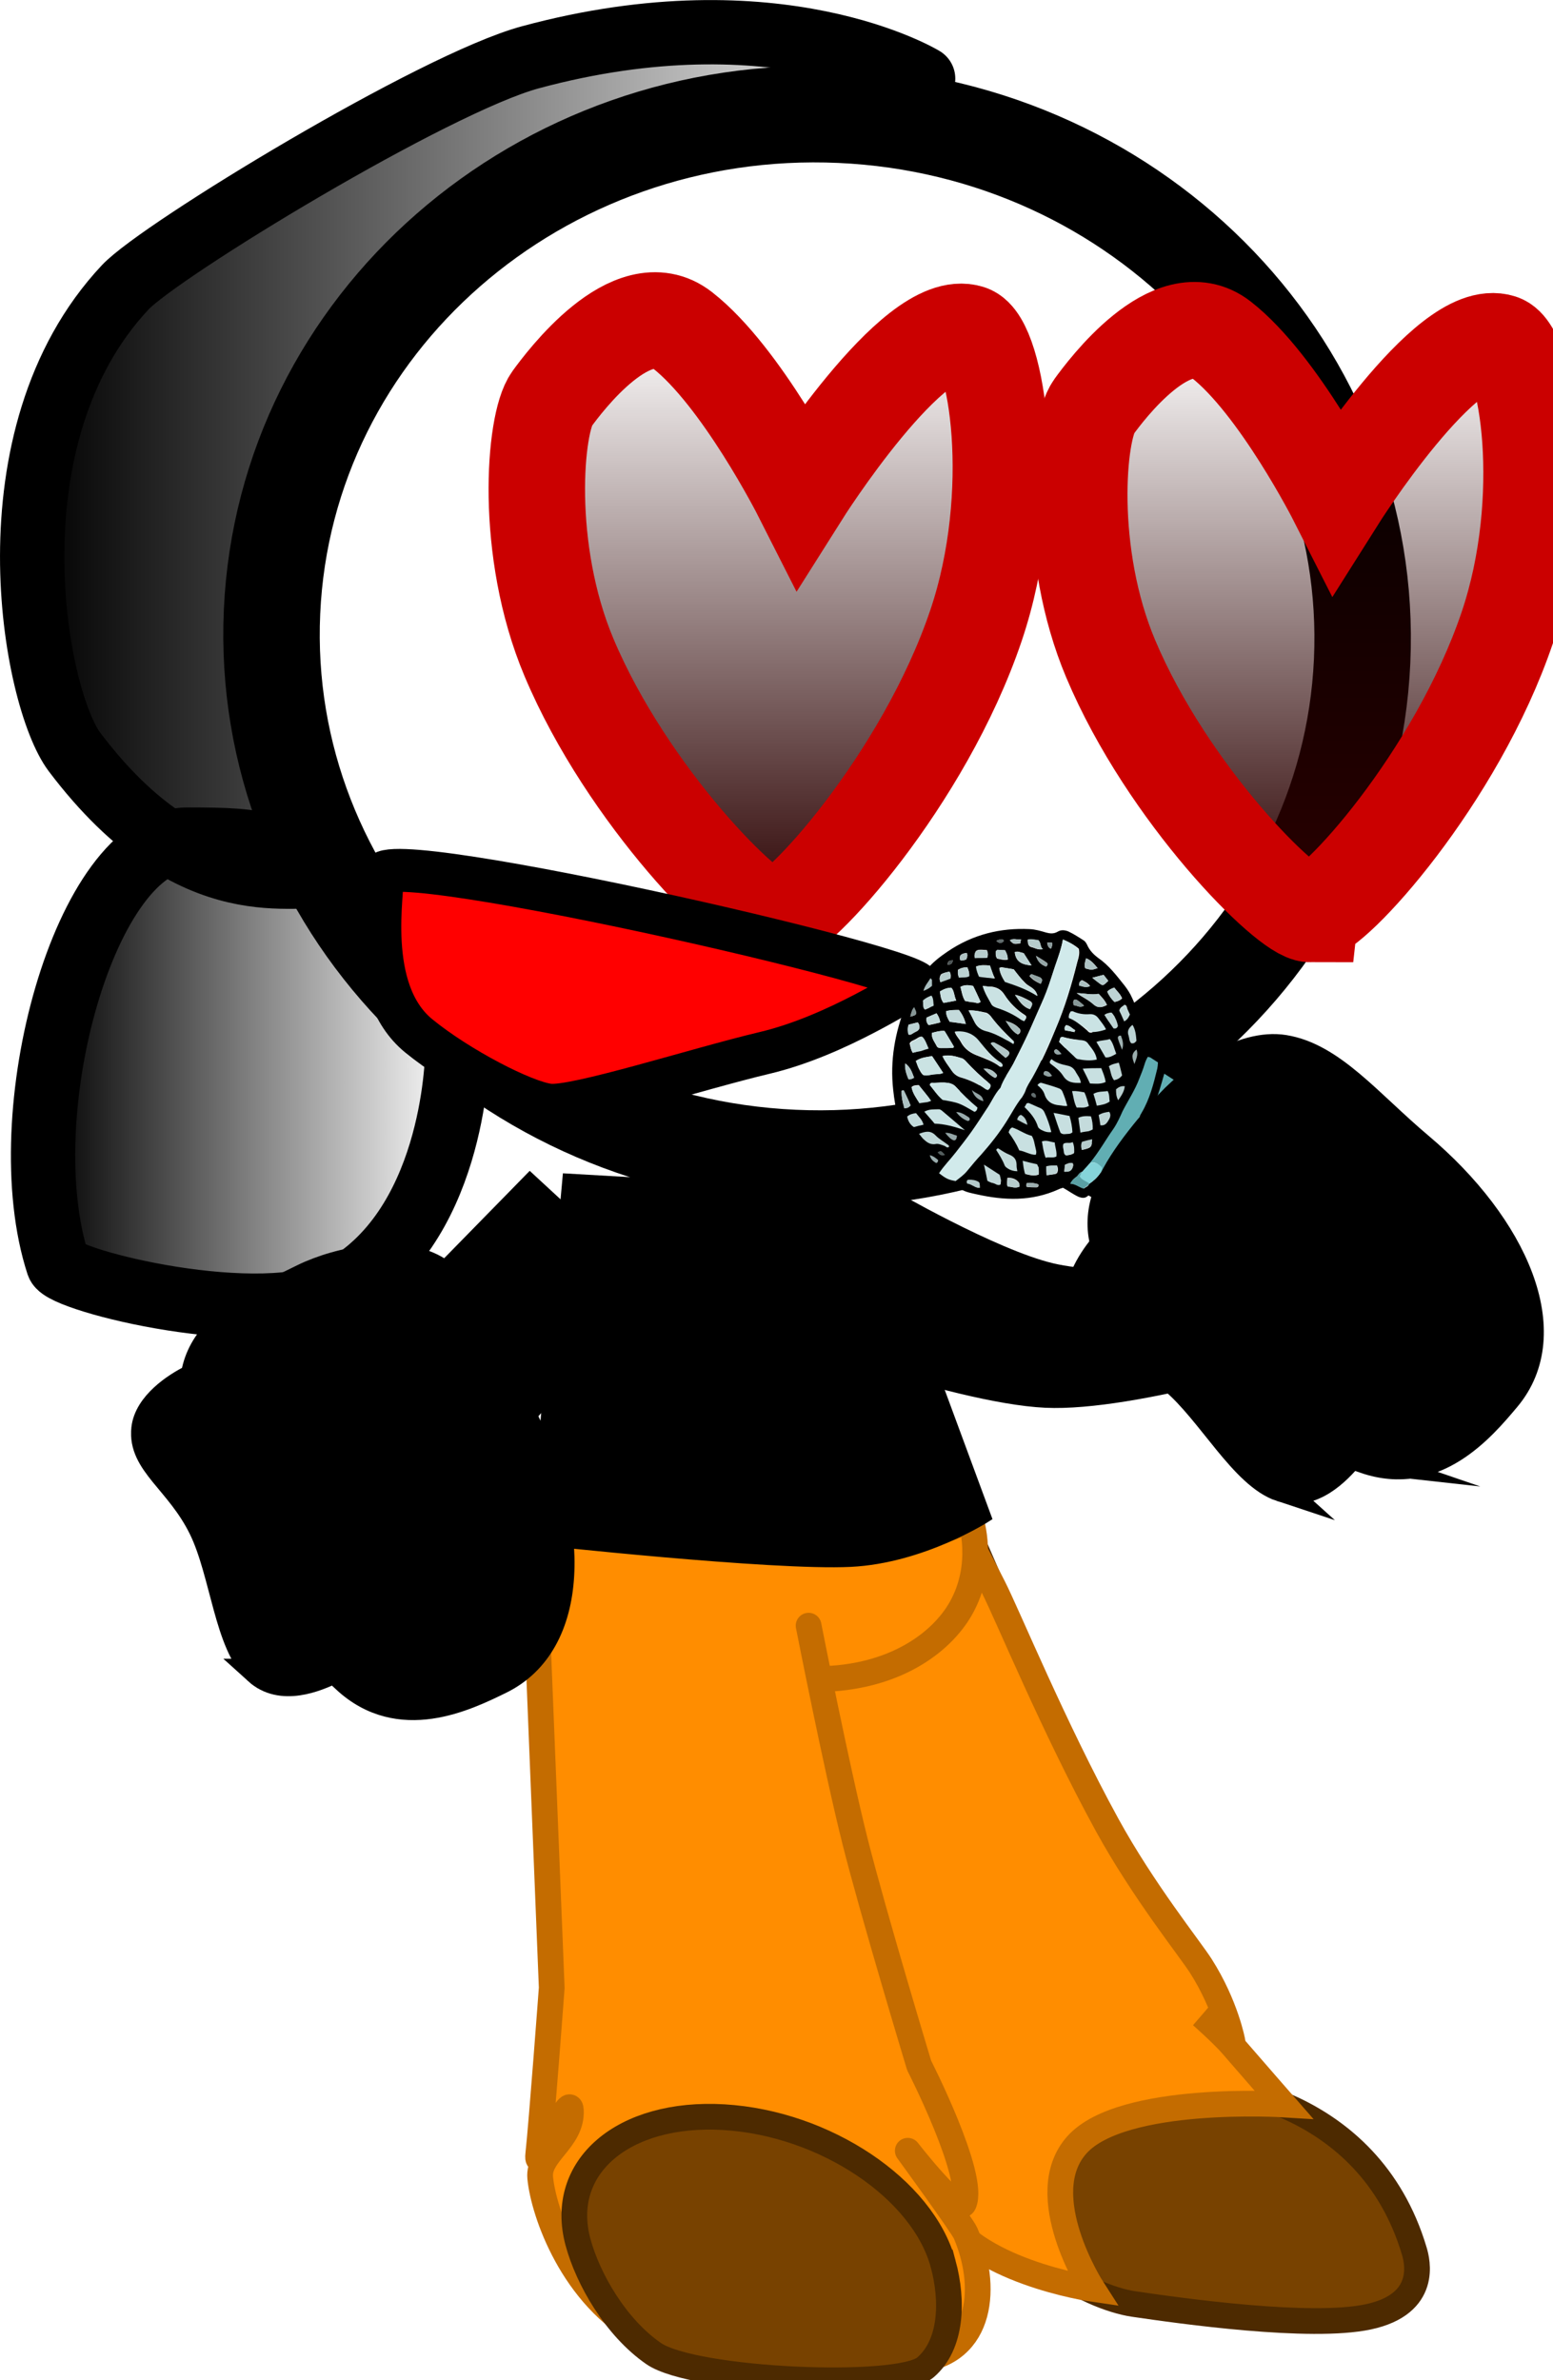 <svg version="1.1" xmlns="http://www.w3.org/2000/svg" xmlns:xlink="http://www.w3.org/1999/xlink" width="72.447" height="111.029" viewBox="0,0,72.447,111.029"><defs><linearGradient x1="188.922" y1="160.416" x2="231.412" y2="160.416" gradientUnits="userSpaceOnUse" id="color-1"><stop offset="0" stop-color="#000000"/><stop offset="1" stop-color="#000000" stop-opacity="0"/></linearGradient><linearGradient x1="248.319" y1="147.692" x2="248.319" y2="174.923" gradientUnits="userSpaceOnUse" id="color-2"><stop offset="0" stop-color="#2a0000" stop-opacity="0"/><stop offset="1" stop-color="#2a0000"/></linearGradient><linearGradient x1="223.288" y1="147.239" x2="223.288" y2="175.176" gradientUnits="userSpaceOnUse" id="color-3"><stop offset="0" stop-color="#2a0000" stop-opacity="0"/><stop offset="1" stop-color="#2a0000"/></linearGradient><linearGradient x1="189.43" y1="182.325" x2="208.757" y2="182.325" gradientUnits="userSpaceOnUse" id="color-4"><stop offset="0" stop-color="#000000"/><stop offset="1" stop-color="#000000" stop-opacity="0"/></linearGradient></defs><g transform="translate(-187.422,-132.29)"><g data-paper-data="{&quot;isPaintingLayer&quot;:true}" stroke-miterlimit="10" stroke-dasharray="" stroke-dashoffset="0" style="mix-blend-mode: normal"><path d="M225.49,216.024c0,0 -2.915,0.459 -3.806,0.196c-0.274,-0.081 -1.007,-1.015 -1.382,-2.129c-0.468,-1.39 -0.529,-3.103 -0.199,-4.299c0.85,-3.079 5.237,-6.436 7.295,-5.83c0.892,0.263 3.224,2.765 3.226,2.771" fill="#004fd9" fill-rule="nonzero" stroke="#001026" stroke-width="1.2" stroke-linecap="butt" stroke-linejoin="miter"/><g><g><g stroke-width="1.2"><path d="M232.204,202.845l11.592,26.732c0,0 7.436,0.418 9.604,7.723c0.124,0.416 0.676,2.461 -2.148,3.062c-2.705,0.576 -8.737,-0.275 -10.945,-0.599c-1.026,-0.15 -2.725,-0.808 -4.038,-1.936c-1.322,-1.135 -1.748,-2.788 -2.046,-3.717c-0.121,-0.379 -11.815,-30.147 -11.815,-30.147" fill="#784200" fill-rule="evenodd" stroke="#4d2a00" stroke-linecap="round" stroke-linejoin="round"/><path d="M224.161,209.992c-2.222,-7.486 3.262,-7.621 6.163,-7.556c1.261,0.028 0.451,-1.972 3.436,3.882c0.657,1.289 2.834,6.583 5.304,11.088c1.691,3.085 3.882,5.808 4.379,6.591c1.174,1.849 1.476,3.535 1.476,3.535l-1.447,-1.224c0,0 0.968,0.853 1.41,1.363c1.375,1.586 2.422,2.784 2.422,2.784c0,0 -7.514,-0.467 -9.633,1.871c-2.119,2.337 0.711,6.731 0.711,6.731c0,0 -5.722,-0.829 -7.12,-3.824c-0.344,-0.738 -0.203,-2.936 -0.203,-2.936c0,0 -0.584,0.125 -0.768,-0.386c-0.094,-0.261 -0.498,-4.128 -1.706,-8.477c-1.591,-5.726 -4.103,-12.362 -4.424,-13.44z" fill="#ff8d00" fill-rule="nonzero" stroke="#c46c00" stroke-linecap="butt" stroke-linejoin="miter"/></g><path d="M213.098,204.686c-0.081,-0.22 1.376,0.427 4.231,0.499c3.766,0.095 9.343,-0.352 10.878,-0.579c3.982,-0.59 4.187,-2.151 4.401,-1.569c0.791,2.156 -0.288,6.151 -4.988,6.374c-2.066,0.098 -6.122,0.824 -8.793,0.067c-3.408,-0.965 -5.286,-3.584 -5.729,-4.792z" fill="#004fd9" fill-rule="nonzero" stroke="#001026" stroke-width="1.2" stroke-linecap="butt" stroke-linejoin="miter"/><g fill-rule="nonzero" stroke-linecap="butt" stroke-linejoin="miter"><g fill="none" stroke="none" stroke-width="1" font-family="sans-serif" font-weight="normal" font-size="12" text-anchor="start"/><path d="M212.145,203.284c0,0 9.395,1.349 13.507,1.327c4.111,-0.023 7.051,-1.439 7.051,-1.439c0,0 0.709,2.11 -0.469,4.165c-0.912,1.591 -3.116,3.24 -6.635,3.278c-3.207,0.035 -7.011,-0.635 -9.23,-2.013c-3.363,-2.09 -4.223,-5.317 -4.223,-5.317z" fill="#ff8d00" stroke="#c46c00" stroke-width="1.2"/></g><g stroke-width="1.2"><path d="M223.758,208.623c0,0 6.473,31.103 5.868,31.207c-1.737,0.296 -12.619,-2.333 -12.619,-2.333l-3.573,-31.274" data-paper-data="{&quot;index&quot;:null}" fill="#ffab19" fill-rule="evenodd" stroke="#001026" stroke-linecap="round" stroke-linejoin="round"/><path d="M225.143,208.121c0,0 1.291,6.577 2.168,10.065c0.841,3.345 2.989,10.449 2.989,10.449c0,0 2.636,5.161 2.085,6.435c-0.255,0.59 -2.616,-2.456 -2.616,-2.456c0,0 2.544,3.492 2.694,3.84c1.047,2.429 0.845,5.621 -2.269,5.927c-3.418,0.336 -9.142,0.717 -12.771,-1.203c-3.285,-1.738 -4.648,-5.686 -4.801,-7.307c-0.108,-1.139 1.511,-1.754 1.43,-3.154c-0.054,-0.931 -1.658,3.302 -1.521,2.061c0.157,-1.42 0.629,-7.766 0.629,-7.766l-0.801,-19.922" data-paper-data="{&quot;index&quot;:null}" fill="#ff8d00" fill-rule="evenodd" stroke="#c46c00" stroke-linecap="round" stroke-linejoin="round"/><path d="M231.42,237.889c0.471,1.746 0.401,3.776 -0.826,4.831c-1.231,1.059 -10.803,0.648 -12.677,-0.643c-1.779,-1.226 -3.071,-3.494 -3.531,-5.198c-0.945,-3.499 2.102,-6.11 6.806,-5.831c4.704,0.279 9.282,3.342 10.227,6.841z" fill="#784200" fill-rule="nonzero" stroke="#4d2a00" stroke-linecap="butt" stroke-linejoin="miter"/></g></g><g fill="none" fill-rule="nonzero" stroke="none" stroke-width="1" stroke-linecap="butt" stroke-linejoin="miter" font-family="sans-serif" font-weight="normal" font-size="12" text-anchor="start"/></g><path d="M222.745,194.075l6.143,-6.098c0,0 4.885,2.839 7.607,3.485c2.6,0.618 8.375,0.311 8.375,0.311l3.681,3.517c0,0 -8.155,2.616 -12.362,2.417c-4.387,-0.207 -13.444,-3.633 -13.444,-3.633z" fill="#000000" fill-rule="nonzero" stroke="#000000" stroke-width="0.5" stroke-linecap="butt" stroke-linejoin="miter"/><path d="M212.386,204.093l1.523,-16.809l13.978,0.801l5.53,14.966c0,0 -2.972,1.913 -6.311,2.078c-3.645,0.181 -14.72,-1.036 -14.72,-1.036z" fill="#000000" fill-rule="nonzero" stroke="#000000" stroke-width="0.5" stroke-linecap="butt" stroke-linejoin="miter"/><path d="M203.489,207.946l-6.073,-5.651l14.726,-15.041l5.512,5.09z" fill="#000000" fill-rule="nonzero" stroke="#000000" stroke-width="0.5" stroke-linecap="butt" stroke-linejoin="miter"/><path d="M199.398,210.266c-1.382,-1.254 -1.566,-4.596 -2.571,-6.66c-1.082,-2.221 -2.86,-3.045 -2.679,-4.677c0.126,-1.14 1.451,-2.016 2.196,-2.379c1.812,-0.883 4.771,1.46 6.609,5.233c1.838,3.773 1.859,7.547 0.047,8.43c-0.821,0.4 -2.458,1.092 -3.603,0.053z" fill="#000000" fill-rule="nonzero" stroke="#000000" stroke-width="1.2" stroke-linecap="butt" stroke-linejoin="miter"/><path d="M203.516,210.663c-1.91,-1.767 -3.615,-7.521 -3.615,-7.521c0,0 -2.651,-2.899 -2.688,-2.977c-2.33,-5.001 0.781,-6.585 4.349,-8.323c1.698,-0.827 4.645,-1.411 6.329,-0.31c1.91,1.248 2.593,3.961 3.942,6.731c2.539,5.212 2.549,10.69 -1.075,12.456c-1.595,0.777 -4.691,2.305 -7.242,-0.055z" fill="#000000" fill-rule="nonzero" stroke="#000000" stroke-width="1.2" stroke-linecap="butt" stroke-linejoin="miter"/><path d="M250.965,163.125c-0.608,13.437 -12.485,23.815 -26.528,23.179c-14.043,-0.636 -24.933,-12.044 -24.325,-25.482c0.608,-13.437 12.485,-23.815 26.528,-23.179c14.043,0.636 24.933,12.044 24.325,25.482z" fill="none" fill-rule="nonzero" stroke="#000000" stroke-width="4.5" stroke-linecap="butt" stroke-linejoin="miter"/><path d="M214.598,140.139c0,0 -9.416,4.904 -13.217,13.159c-2.625,5.699 -0.392,15.016 0.564,17.179c3.223,7.289 8.694,12.243 6.224,10.028c-2.745,-2.462 -3.341,-6.432 -5.495,-7.246c-1.261,-0.477 -6.153,1.549 -11.774,-5.888c-1.879,-2.487 -4.182,-14.701 2.364,-21.679c1.622,-1.729 14.422,-9.521 18.901,-10.73c11.557,-3.122 18.321,0.996 18.321,0.996" fill="url(#color-1)" fill-rule="nonzero" stroke="#000000" stroke-width="3" stroke-linecap="round" stroke-linejoin="miter"/><path d="M248.536,174.923c-1.049,0 -6.646,-5.597 -9.303,-11.908c-2.06,-4.892 -1.575,-10.658 -0.784,-11.748c0.557,-0.769 3.656,-4.915 5.937,-3.136c2.686,2.094 5.402,7.454 5.402,7.454c0,0 5.131,-8.137 7.653,-7.319c1.223,0.397 2.342,7.249 0.296,13.299c-2.376,7.025 -8.143,13.357 -9.201,13.357z" fill="url(#color-2)" fill-rule="nonzero" stroke="#cb0000" stroke-width="4.5" stroke-linecap="butt" stroke-linejoin="miter"/><path d="M223.511,175.176c-1.077,0 -6.818,-5.743 -9.545,-12.217c-2.114,-5.019 -1.615,-10.935 -0.804,-12.053c0.572,-0.789 3.751,-5.042 6.091,-3.217c2.756,2.149 5.542,7.648 5.542,7.648c0,0 5.265,-8.348 7.852,-7.509c1.255,0.407 2.403,7.438 0.304,13.644c-2.437,7.208 -8.355,13.704 -9.44,13.704z" fill="url(#color-3)" fill-rule="nonzero" stroke="#cb0000" stroke-width="4.5" stroke-linecap="butt" stroke-linejoin="miter"/><path d="M208.757,181.258c0,0.638 -0.225,8.413 -5.561,11.233c-3.503,1.852 -12.811,-0.451 -13.062,-1.222c-2.271,-6.961 1.276,-19.815 6.041,-19.815c3.601,0 4.404,0.135 6.86,2.362c1.702,1.543 5.722,4.492 5.722,7.441z" fill="url(#color-4)" fill-rule="nonzero" stroke="#000000" stroke-width="3" stroke-linecap="butt" stroke-linejoin="miter"/><path d="M230.014,178.335c-0.241,0.018 -3.497,2.258 -6.929,3.071c-3.165,0.749 -8.822,2.58 -10.056,2.433c-1.177,-0.14 -4.233,-1.727 -6.075,-3.232c-2.607,-2.131 -1.596,-6.914 -1.719,-7.473c-0.345,-1.574 28.064,4.949 24.779,5.201z" fill="#ff0000" fill-rule="nonzero" stroke="#000000" stroke-width="2" stroke-linecap="butt" stroke-linejoin="miter"/><g fill-rule="nonzero" stroke-linecap="butt" stroke-linejoin="miter"><g data-paper-data="{&quot;index&quot;:null}" stroke="none" stroke-width="1"><path d="M238.194,188.054c-0.15,0.15 -0.295,0.123 -0.461,0.062c-0.253,-0.119 -0.478,-0.286 -0.721,-0.421c-0.073,0.02 -0.145,0.041 -0.203,0.071c-1.268,0.573 -2.531,0.521 -3.8,0.24c-0.267,-0.06 -0.545,-0.105 -0.779,-0.256c-0.044,-0.028 -0.112,-0.05 -0.16,-0.036c-0.267,0.075 -0.457,-0.048 -0.671,-0.164c-0.185,-0.097 -0.351,-0.227 -0.527,-0.34c-0.102,-0.066 -0.186,-0.165 -0.201,-0.309c-0.015,-0.145 -0.104,-0.269 -0.177,-0.384c-0.49,-0.608 -0.868,-1.3 -1.145,-2.062c-0.149,-0.432 -0.21,-0.876 -0.261,-1.335c-0.15,-1.353 0.079,-2.663 0.586,-3.93c0.234,-0.567 0.551,-1.103 0.926,-1.601c0.284,-0.378 0.651,-0.657 1.023,-0.91c1.184,-0.806 2.479,-1.115 3.834,-1.049c0.257,0.009 0.515,0.086 0.773,0.162c0.175,0.046 0.345,0.066 0.529,-0.04c0.16,-0.099 0.33,-0.079 0.495,-0.017c0.253,0.119 0.487,0.27 0.721,0.421c0.073,0.047 0.112,0.117 0.152,0.188c0.118,0.278 0.309,0.469 0.533,0.636c0.488,0.337 0.85,0.818 1.222,1.282c0.137,0.178 0.265,0.373 0.358,0.59c0.315,0.697 0.592,1.392 0.694,2.175c0.219,0.142 0.444,0.309 0.678,0.46c0.088,0.057 0.19,0.123 0.191,0.258c0.01,0.119 0.108,0.159 0.196,0.216c0.576,0.394 1.161,0.771 1.736,1.165c1.292,0.856 2.599,1.722 3.872,2.611c1.244,0.87 2.517,1.691 3.78,2.529c0.205,0.132 0.376,0.287 0.581,0.419c0.995,0.642 1.99,1.284 2.975,1.942c0.176,0.113 0.37,0.194 0.474,0.395c0.039,0.07 0.122,0.101 0.195,0.148c0.731,0.472 1.468,0.97 2.199,1.442c0.029,0.019 0.073,0.047 0.102,0.066c0.244,0.135 0.293,0.324 0.261,0.617c-0.115,0.98 -0.498,1.833 -1.148,2.557c-0.169,0.183 -0.367,0.347 -0.584,0.475c-0.16,0.099 -0.315,0.088 -0.471,0.01c-0.468,-0.234 -0.945,-0.453 -1.427,-0.697c-0.341,-0.175 -0.678,-0.392 -1.047,-0.519c-0.808,-0.274 -1.515,-0.753 -2.294,-1.076c-0.433,-0.19 -0.871,-0.338 -1.295,-0.544c-0.453,-0.225 -0.911,-0.408 -1.359,-0.607c-0.813,-0.368 -1.622,-0.777 -2.445,-1.129c-1.095,-0.438 -2.152,-0.94 -3.209,-1.443c-0.365,-0.168 -0.731,-0.337 -1.096,-0.505c-0.565,-0.275 -1.145,-0.559 -1.71,-0.834c-0.312,-0.156 -0.628,-0.271 -0.94,-0.427c-0.336,-0.15 -0.614,-0.329 -0.955,-0.504zM238.229,187.515c0.203,-0.138 0.377,-0.295 0.516,-0.497c0.381,-0.337 0.67,-0.757 0.958,-1.176c0.37,-0.524 0.692,-1.102 1.004,-1.663c0.36,-0.643 0.545,-1.331 0.724,-2.045c0.009,-0.084 0.018,-0.168 0.032,-0.293c-0.117,-0.076 -0.234,-0.151 -0.351,-0.227c-0.029,-0.019 -0.068,-0.022 -0.122,-0.034c-0.067,0.114 -0.12,0.237 -0.158,0.369c-0.071,0.223 -0.162,0.411 -0.234,0.634c-0.2,0.544 -0.542,1.019 -0.786,1.534c-0.139,0.269 -0.249,0.557 -0.417,0.808c-0.38,0.54 -0.687,1.127 -1.125,1.629c-0.116,0.127 -0.241,0.271 -0.357,0.398c-0.126,0.008 -0.174,0.157 -0.251,0.219c-0.102,0.069 -0.203,0.138 -0.294,0.326c0.257,0.009 0.419,0.18 0.633,0.229c0.063,-0.072 0.189,-0.08 0.227,-0.213zM239.111,187.187c-0.353,0.289 -0.425,0.377 -0.52,0.607c0.185,0.097 0.356,0.185 0.541,0.282c0.102,0.066 0.214,0.048 0.315,-0.021c0.068,-0.046 0.116,-0.127 0.183,-0.173c0.246,-0.177 0.454,-0.425 0.593,-0.694c0.14,-0.067 0.217,-0.196 0.294,-0.326c0.447,-0.721 0.899,-1.417 1.272,-2.185c0.163,-0.344 0.311,-0.697 0.435,-1.043c0.086,-0.281 0.181,-0.579 0.12,-0.887c-0.19,-0.123 -0.38,-0.245 -0.571,-0.368c-0.048,0.149 -0.086,0.281 -0.114,0.398c-0.152,0.53 -0.333,1.042 -0.573,1.515c-0.302,0.613 -0.677,1.179 -1.037,1.754c-0.163,0.276 -0.405,0.479 -0.553,0.765c-0.189,0.08 -0.299,0.233 -0.386,0.379zM256.583,195.68c0.222,-0.171 0.371,-0.389 0.491,-0.625c0.024,-0.007 0.058,-0.03 0.068,-0.046c0.216,-0.399 0.402,-0.817 0.482,-1.259c0.052,-0.258 0.118,-0.507 0.053,-0.773c-0.819,-0.529 -1.638,-1.057 -2.502,-1.614c-0.07,0.494 -0.227,0.931 -0.399,1.358c-0.143,0.379 -0.379,0.675 -0.551,1.035c-0.077,0.13 -0.159,0.234 -0.235,0.364c-0.188,0.148 -0.357,0.33 -0.516,0.565c0.439,0.283 0.925,0.418 1.354,0.649c0.453,0.225 0.916,0.434 1.354,0.649c0.189,-0.08 0.295,-0.191 0.401,-0.302zM253.403,194.188c0.14,-0.067 0.232,-0.187 0.309,-0.317c0.135,-0.092 0.207,-0.248 0.308,-0.384c0.283,-0.445 0.494,-0.938 0.665,-1.433c0.095,-0.298 0.161,-0.614 0.149,-0.936c-0.059,-0.038 -0.107,-0.092 -0.166,-0.129c-0.717,-0.463 -1.419,-0.916 -2.126,-1.394c-0.751,-0.507 -1.488,-1.005 -2.239,-1.512c-1.102,-0.734 -2.18,-1.474 -3.282,-2.208c-1.224,-0.835 -2.463,-1.612 -3.668,-2.479c-0.195,-0.148 -0.424,-0.274 -0.644,-0.415c-0.047,0.216 -0.055,0.435 -0.132,0.633c-0.204,0.653 -0.506,1.266 -0.837,1.86c-0.307,0.52 -0.629,1.03 -0.951,1.54c-0.154,0.192 -0.284,0.378 -0.438,0.57c-0.165,0.073 -0.222,0.238 -0.328,0.349c-0.116,0.127 -0.251,0.219 -0.332,0.391c0.127,0.127 0.263,0.17 0.375,0.22c0.969,0.378 1.875,0.896 2.815,1.323c0.604,0.278 1.208,0.555 1.821,0.816c0.813,0.368 1.622,0.71 2.42,1.068c0.657,0.29 1.315,0.579 1.963,0.885c0.701,0.318 1.378,0.643 2.07,0.977c0.633,0.296 1.281,0.602 1.938,0.892c0.101,-0.137 0.246,-0.178 0.309,-0.317zM237.008,176.116c-0.08,0.442 -0.223,0.821 -0.351,1.209c-0.138,0.404 -0.252,0.802 -0.405,1.197c-0.143,0.379 -0.325,0.755 -0.483,1.124c-0.167,0.386 -0.335,0.771 -0.526,1.163c-0.172,0.36 -0.369,0.727 -0.541,1.086c-0.197,0.367 -0.452,0.696 -0.59,1.1c-0.289,0.284 -0.442,0.679 -0.658,1.011c-0.241,0.338 -0.461,0.712 -0.702,1.05c-0.231,0.322 -0.486,0.651 -0.732,0.964c-0.255,0.329 -0.559,0.604 -0.77,0.961c0.332,0.259 0.434,0.325 0.774,0.365c0.188,-0.148 0.377,-0.295 0.555,-0.494c0.207,-0.248 0.414,-0.495 0.646,-0.75c0.429,-0.486 0.834,-0.965 1.17,-1.534c0.23,-0.39 0.446,-0.789 0.735,-1.141c0.063,-0.072 0.12,-0.169 0.149,-0.285c0.071,-0.223 0.211,-0.425 0.326,-0.62c0.423,-0.714 0.757,-1.486 1.068,-2.25c0.43,-1.001 0.739,-2.036 1.004,-3.099c0.062,-0.207 0.123,-0.414 0.069,-0.629c-0.2,-0.174 -0.429,-0.299 -0.736,-0.43zM231.388,181.553c0.113,0.253 0.265,0.44 0.407,0.644c0.113,0.185 0.279,0.315 0.493,0.363c0.394,0.12 0.774,0.298 1.115,0.54c0.029,0.019 0.083,0.031 0.097,0.04c0.092,-0.053 0.13,-0.118 0.134,-0.227c-0.005,-0.026 -0.025,-0.061 -0.039,-0.07c-0.395,-0.322 -0.772,-0.677 -1.129,-1.065c-0.049,-0.054 -0.127,-0.127 -0.205,-0.132c-0.272,-0.086 -0.545,-0.172 -0.875,-0.093zM233.02,183.952c-0.366,-0.304 -0.698,-0.63 -1.007,-0.964c-0.098,-0.108 -0.21,-0.158 -0.356,-0.185c-0.224,-0.032 -0.437,-0.013 -0.665,-0.003c-0.078,-0.005 -0.17,-0.02 -0.198,0.096c0.201,0.242 0.377,0.49 0.597,0.699c0.778,0.12 0.778,0.12 1.489,0.557c0.073,-0.02 0.126,-0.076 0.139,-0.202zM236.831,180.892c0.225,0.235 0.459,0.454 0.694,0.672c0.049,0.054 0.098,0.108 0.166,0.13c0.301,0.037 0.593,0.091 0.898,0.019c-0.06,-0.308 -0.251,-0.498 -0.398,-0.728c-0.074,-0.115 -0.171,-0.155 -0.302,-0.173c-0.311,-0.021 -0.603,-0.075 -0.899,-0.154c-0.015,-0.009 -0.048,0.014 -0.097,0.027c-0.014,0.058 -0.038,0.133 -0.062,0.207zM233.264,178.277c0.109,0.362 0.271,0.601 0.423,0.856c0.069,0.089 0.151,0.12 0.234,0.151c0.409,0.129 0.789,0.307 1.145,0.559c0.044,0.028 0.097,0.04 0.141,0.069c0.12,-0.169 0.125,-0.211 0.008,-0.287c-0.38,-0.245 -0.698,-0.563 -0.938,-0.942c-0.147,-0.23 -0.332,-0.327 -0.571,-0.368c-0.141,-0.001 -0.257,-0.009 -0.442,-0.039zM234.168,182.046c0.048,-0.081 -0.001,-0.135 -0.059,-0.173c-0.41,-0.264 -0.728,-0.649 -1.046,-1.034c-0.264,-0.305 -0.639,-0.457 -1.105,-0.421c0.064,0.199 0.201,0.309 0.285,0.475c0.182,0.342 0.46,0.521 0.791,0.645c0.36,0.143 0.73,0.269 1.033,0.509c0.053,0.012 0.078,0.005 0.102,-0.002zM232.607,179.423c0.118,0.211 0.187,0.367 0.266,0.508c0.123,0.236 0.289,0.366 0.532,0.433c0.336,0.082 0.647,0.238 0.95,0.411c0.112,0.05 0.229,0.125 0.331,0.191c0.063,-0.072 0.028,-0.116 -0.001,-0.135c-0.376,-0.355 -0.743,-0.726 -1.056,-1.153c-0.064,-0.063 -0.112,-0.117 -0.195,-0.148c-0.253,-0.051 -0.496,-0.118 -0.826,-0.107zM237.289,179.775c0.316,0.114 0.551,0.333 0.795,0.535c0.073,0.047 0.103,0.134 0.195,0.148c0.146,0.027 0.495,-0.017 0.732,-0.111c-0.079,-0.208 -0.235,-0.354 -0.358,-0.523c-0.103,-0.134 -0.229,-0.193 -0.395,-0.187c-0.282,-0.002 -0.544,-0.037 -0.807,-0.139c-0.015,-0.009 -0.063,0.004 -0.087,0.011c-0.053,0.056 -0.091,0.12 -0.076,0.265zM234.971,185.951c0.262,0.035 0.501,0.211 0.778,0.188c0.053,-0.123 0.008,-0.219 -0.012,-0.322c-0.05,-0.189 -0.061,-0.376 -0.174,-0.561c-0.321,-0.073 -0.594,-0.294 -0.92,-0.392c-0.092,0.053 -0.14,0.134 -0.159,0.234c0.191,0.258 0.348,0.539 0.486,0.852zM235.82,182.909c0.127,0.127 0.254,0.254 0.309,0.401c0.133,0.355 0.392,0.5 0.717,0.53c0.117,0.008 0.204,0.065 0.35,0.024c-0.05,-0.257 -0.144,-0.474 -0.238,-0.692c-0.025,-0.061 -0.083,-0.099 -0.166,-0.13c-0.258,-0.077 -0.491,-0.16 -0.749,-0.237c-0.044,-0.028 -0.122,-0.034 -0.223,0.103zM235.215,183.932c0.283,0.273 0.518,0.559 0.628,0.921c0.015,0.077 0.083,0.099 0.142,0.136c0.141,0.069 0.292,0.121 0.481,0.109c-0.07,-0.36 -0.189,-0.638 -0.322,-0.926c-0.044,-0.096 -0.108,-0.159 -0.205,-0.2c-0.18,-0.071 -0.351,-0.159 -0.531,-0.23c-0.015,-0.009 -0.063,0.004 -0.087,0.011c-0.029,0.049 -0.058,0.097 -0.106,0.179zM234.711,177.505c-0.185,-0.029 -0.384,-0.068 -0.569,-0.098c-0.024,0.007 -0.048,0.014 -0.097,0.027c0.026,0.264 0.144,0.474 0.266,0.643c0.521,0.179 1.012,0.339 1.51,0.66c-0.1,-0.378 -0.401,-0.416 -0.562,-0.587c-0.205,-0.2 -0.377,-0.423 -0.548,-0.645zM230.902,181.553c-0.272,0.049 -0.524,0.066 -0.761,0.227c0.064,0.131 0.089,0.259 0.148,0.365c0.059,0.105 0.108,0.227 0.211,0.293c0.16,0.036 0.315,-0.021 0.466,-0.036c0.15,-0.015 0.296,0.012 0.446,-0.071c-0.167,-0.265 -0.329,-0.504 -0.51,-0.778zM232.435,185.01c-0.4,-0.348 -0.737,-0.633 -1.074,-0.918c-0.029,-0.019 -0.064,-0.063 -0.112,-0.05c-0.228,0.01 -0.466,-0.032 -0.694,0.113c0.166,0.197 0.318,0.385 0.48,0.556c0.461,0.006 0.894,0.128 1.4,0.298zM237.844,182.802c-0.016,-0.212 -0.143,-0.339 -0.222,-0.48c-0.084,-0.166 -0.196,-0.284 -0.395,-0.322c-0.267,-0.06 -0.535,-0.121 -0.75,-0.304c-0.096,0.095 -0.12,0.169 -0.032,0.226c0.21,0.158 0.434,0.325 0.567,0.545c0.201,0.309 0.497,0.321 0.833,0.335zM236.571,184.202c0.124,0.372 0.208,0.673 0.303,0.958c0.102,0.066 0.19,0.055 0.267,0.06c0.087,-0.011 0.194,0.013 0.291,-0.082c-0.011,-0.254 -0.062,-0.511 -0.136,-0.761c-0.219,-0.074 -0.433,-0.122 -0.725,-0.176zM238.796,182.115c-0.306,0.005 -0.573,0.012 -0.854,0.009c0.123,0.236 0.231,0.463 0.34,0.69c0.257,0.009 0.481,0.041 0.728,-0.069c-0.045,-0.231 -0.134,-0.423 -0.213,-0.631zM230.895,180.472c-0.027,0.251 0.134,0.423 0.223,0.615c0.025,0.061 0.107,0.092 0.171,0.088c0.204,-0.003 0.384,0.001 0.573,-0.012c0.015,0.009 0.034,-0.023 0.053,-0.056c-0.138,-0.246 -0.299,-0.485 -0.437,-0.731c-0.194,-0.013 -0.388,0.041 -0.582,0.096zM232.818,178.28c-0.199,-0.039 -0.384,-0.068 -0.592,0.044c0.055,0.215 0.09,0.462 0.218,0.657c0.131,0.017 0.243,0.067 0.369,0.059c0.117,0.008 0.224,0.1 0.354,-0.018c-0.113,-0.253 -0.227,-0.505 -0.35,-0.742zM238.991,181.613c0.17,0.02 0.33,-0.079 0.504,-0.168c-0.099,-0.243 -0.134,-0.491 -0.301,-0.688c-0.194,0.054 -0.403,0.032 -0.625,0.135c0.138,0.246 0.285,0.475 0.422,0.721zM237.651,178.617c0.254,0.186 0.56,0.317 0.795,0.535c0.2,0.174 0.384,0.136 0.617,0.017c-0.094,-0.217 -0.235,-0.354 -0.382,-0.516c-0.359,0.06 -0.685,-0.038 -1.03,-0.036zM231.692,185.788c0.024,-0.074 -0.02,-0.103 -0.064,-0.131c-0.181,-0.139 -0.385,-0.271 -0.556,-0.426c-0.24,-0.244 -0.482,-0.176 -0.768,-0.069c0.083,0.099 0.137,0.178 0.201,0.242c0.147,0.162 0.298,0.282 0.545,0.24c0.15,-0.015 0.301,0.037 0.438,0.08c0.049,0.054 0.103,0.134 0.204,0.065zM234.88,186.925c-0.01,-0.119 -0.04,-0.205 -0.055,-0.282c-0.021,-0.238 -0.124,-0.372 -0.319,-0.452c-0.165,-0.062 -0.317,-0.182 -0.473,-0.26c-0.044,-0.028 -0.078,-0.073 -0.16,0.031c0.157,0.213 0.294,0.459 0.398,0.728c0.025,0.061 0.098,0.108 0.156,0.146c0.136,0.043 0.258,0.077 0.452,0.09zM238.007,183.244c-0.185,-0.029 -0.374,-0.085 -0.573,-0.056c0.065,0.266 0.091,0.53 0.214,0.766c0.204,-0.003 0.379,0.043 0.572,-0.079c-0.055,-0.215 -0.085,-0.437 -0.213,-0.631zM232.475,180.056c-0.065,-0.266 -0.183,-0.477 -0.32,-0.655c-0.204,0.003 -0.384,-0.001 -0.602,0.06c0.011,0.187 0.08,0.343 0.173,0.493c0.248,0.025 0.486,0.067 0.748,0.102zM237.825,185.123c0.16,-0.031 0.262,-0.033 0.368,-0.076c0.073,-0.02 0.131,-0.05 0.189,-0.08c0.023,-0.21 0.007,-0.422 -0.082,-0.614c-0.194,-0.013 -0.389,-0.026 -0.587,0.07c0.045,0.231 0.061,0.443 0.111,0.7zM233.324,186.616c0.07,0.292 0.11,0.497 0.17,0.738c0.049,0.054 0.161,0.104 0.277,0.112c0.107,0.024 0.19,0.123 0.321,0.072c0.043,-0.174 0.027,-0.319 -0.027,-0.466c-0.244,-0.135 -0.463,-0.276 -0.741,-0.456zM230.003,181.399c0.121,-0.034 0.242,-0.068 0.363,-0.102c0.121,-0.034 0.228,-0.077 0.349,-0.111c-0.094,-0.217 -0.143,-0.407 -0.285,-0.543c-0.117,-0.008 -0.203,0.071 -0.295,0.123c-0.092,0.053 -0.228,0.077 -0.28,0.201c0.045,0.164 0.06,0.308 0.149,0.432zM239.094,183.183c-0.223,0.036 -0.447,0.003 -0.679,0.123c0.05,0.189 0.109,0.362 0.159,0.551c0.223,-0.036 0.412,-0.048 0.601,-0.196c-0.006,-0.161 0.017,-0.303 -0.081,-0.478zM230.862,183.637c-0.206,-0.267 -0.392,-0.5 -0.578,-0.732c-0.126,0.008 -0.243,0 -0.339,0.095c0.055,0.282 0.212,0.496 0.359,0.725c0.126,-0.008 0.252,-0.017 0.374,-0.051c0.068,0.022 0.102,-0.002 0.184,-0.038zM236.624,185.582c-0.219,-0.006 -0.394,-0.12 -0.588,-0.065c0.041,0.273 0.076,0.52 0.175,0.764c0.17,-0.048 0.316,0.047 0.5,-0.059c0.023,-0.21 -0.051,-0.392 -0.087,-0.639zM232.972,177.37c0.021,0.17 0.065,0.334 0.144,0.474c0.233,0.016 0.457,0.048 0.719,0.083c-0.103,-0.201 -0.163,-0.374 -0.232,-0.599c-0.233,-0.016 -0.442,-0.038 -0.631,0.042zM235.25,187.051c0.229,0.058 0.418,0.113 0.631,0.026c0.004,-0.177 0.012,-0.329 -0.066,-0.469c-0.214,-0.048 -0.418,-0.113 -0.671,-0.164c0.016,0.212 0.042,0.408 0.106,0.607zM232.031,178.961c-0.108,-0.227 -0.09,-0.462 -0.232,-0.599c-0.204,0.003 -0.368,0.076 -0.528,0.175c0.026,0.196 0.037,0.383 0.169,0.535c0.184,-0.038 0.359,-0.06 0.592,-0.112zM239.614,181.858c-0.17,0.048 -0.32,0.063 -0.465,0.171c0.094,0.217 0.09,0.462 0.242,0.65c0.16,-0.031 0.276,-0.091 0.377,-0.228c-0.04,-0.205 -0.105,-0.404 -0.154,-0.593zM230.157,184.214c-0.175,0.022 -0.281,0.065 -0.392,0.151c0.05,0.189 0.138,0.381 0.314,0.494c0.145,-0.041 0.291,-0.082 0.451,-0.113c-0.084,-0.234 -0.25,-0.363 -0.373,-0.532zM239.402,178.356c-0.131,0.05 -0.237,0.094 -0.31,0.182c0.089,0.192 0.197,0.351 0.338,0.487c0.136,-0.025 0.242,-0.068 0.339,-0.163c-0.079,-0.208 -0.245,-0.338 -0.368,-0.506zM238.755,184.781c0.233,0.016 0.325,-0.105 0.396,-0.26c0.067,-0.114 0.105,-0.246 0.017,-0.37c-0.175,0.022 -0.335,0.053 -0.494,0.152c0.021,0.17 0.051,0.324 0.081,0.478zM235.177,176.751c-0.16,-0.036 -0.277,-0.112 -0.418,-0.045c0.057,0.485 0.383,0.583 0.786,0.619c-0.128,-0.194 -0.24,-0.38 -0.368,-0.574zM237.526,186.074c0.028,-0.184 0.012,-0.329 -0.062,-0.511c-0.14,0.067 -0.296,-0.012 -0.432,0.08c-0.043,0.107 -0.004,0.177 0.002,0.27c0.02,0.103 0.001,0.203 0.104,0.269c0.126,-0.008 0.252,-0.017 0.388,-0.109zM234.33,181.634c0.193,-0.122 0.222,-0.238 0.1,-0.339c-0.181,-0.139 -0.38,-0.245 -0.565,-0.342c-0.058,-0.038 -0.141,-0.069 -0.228,0.01c0.215,0.251 0.45,0.47 0.694,0.672zM240.191,180.952c0.107,0.024 0.189,-0.012 0.262,-0.1c-0.036,-0.247 -0.037,-0.518 -0.185,-0.747c-0.203,0.138 -0.26,0.303 -0.181,0.511c0.02,0.103 0.006,0.229 0.104,0.336zM235.471,179.364c0.134,-0.227 0.134,-0.295 0.002,-0.38c-0.214,-0.116 -0.443,-0.241 -0.696,-0.292c0.186,0.3 0.368,0.574 0.694,0.672zM238.379,177.898c0.107,0.092 0.21,0.158 0.303,0.24c0.195,0.148 0.195,0.148 0.441,-0.097c-0.083,-0.099 -0.171,-0.223 -0.22,-0.277c-0.194,0.054 -0.354,0.086 -0.523,0.133zM230.472,178.965c0.016,0.145 -0.042,0.31 0.119,0.414c0.131,-0.05 0.257,-0.126 0.411,-0.183c-0.021,-0.17 -0.017,-0.347 -0.105,-0.472c-0.14,0.067 -0.286,0.107 -0.426,0.241zM238.949,179.634c0.142,0.204 0.275,0.424 0.417,0.628c0.092,0.015 0.18,0.004 0.208,-0.113c-0.045,-0.231 -0.139,-0.449 -0.3,-0.62c-0.126,0.008 -0.223,0.036 -0.325,0.105zM233.469,176.973c0.053,-0.123 0.042,-0.242 -0.007,-0.364c-0.078,-0.005 -0.155,-0.011 -0.233,-0.016c-0.102,0.001 -0.194,-0.013 -0.281,0.065c-0.058,0.097 -0.076,0.197 -0.042,0.31c0.18,0.004 0.384,0.001 0.563,0.005zM231.285,179.983c-0.021,-0.17 -0.085,-0.301 -0.173,-0.426c-0.165,0.073 -0.32,0.13 -0.46,0.197c-0.033,0.158 0.016,0.28 0.095,0.353c0.184,-0.038 0.368,-0.076 0.538,-0.124zM234.307,176.616c-0.117,-0.008 -0.233,-0.016 -0.359,-0.008c-0.024,0.007 -0.043,0.039 -0.077,0.062c0.005,0.093 -0.023,0.21 0.065,0.334c0.146,0.027 0.311,0.089 0.496,0.051c0.004,-0.177 -0.046,-0.299 -0.124,-0.439zM236.074,176.567c-0.151,-0.12 -0.075,-0.318 -0.221,-0.412c-0.155,-0.011 -0.297,-0.079 -0.491,-0.025c0.006,0.161 0.021,0.306 0.182,0.342c0.16,0.036 0.282,0.137 0.53,0.095zM240.134,179.613c-0.064,-0.131 -0.118,-0.278 -0.168,-0.4c-0.005,-0.026 -0.044,-0.028 -0.073,-0.047c-0.077,0.062 -0.198,0.096 -0.241,0.271c0.069,0.157 0.153,0.323 0.227,0.505c0.126,-0.076 0.198,-0.164 0.255,-0.329zM230.236,179.979c-0.145,0.041 -0.305,0.072 -0.427,0.106c-0.043,0.174 -0.027,0.319 -0.002,0.447c0.112,0.05 0.194,-0.054 0.276,-0.091c0.082,-0.037 0.179,-0.064 0.232,-0.187c0.009,-0.084 0.004,-0.177 -0.08,-0.276zM236.246,187.11c0.15,-0.015 0.262,-0.033 0.374,-0.051c0.039,0.003 0.082,-0.037 0.107,-0.043c0.067,-0.114 0.057,-0.233 0.007,-0.354c-0.165,0.006 -0.32,-0.005 -0.49,0.043c-0.014,0.126 -0.003,0.245 0.003,0.406zM238.624,177.45c-0.152,-0.188 -0.304,-0.375 -0.537,-0.459c-0.043,0.174 -0.105,0.314 -0.036,0.471c0.297,0.079 0.297,0.079 0.573,-0.012zM237.894,185.93c0.441,-0.097 0.451,-0.113 0.477,-0.5c-0.16,0.031 -0.315,0.088 -0.475,0.12c-0.053,0.123 -0.042,0.242 -0.002,0.38zM232.545,177.408c-0.165,0.006 -0.301,0.03 -0.436,0.122c-0.005,0.042 -0.004,0.11 -0.004,0.177c0.01,0.051 0.035,0.112 0.045,0.163c0.165,-0.006 0.335,0.014 0.485,-0.068c0.014,-0.126 -0.026,-0.264 -0.09,-0.395zM234.982,187.641c-0,-0.068 -0.006,-0.161 -0.04,-0.205c-0.132,-0.153 -0.298,-0.214 -0.526,-0.205c0.001,0.135 -0.047,0.284 0.012,0.389c0.185,0.029 0.355,0.117 0.554,0.021zM229.577,183.144c-0.024,0.007 -0.048,0.014 -0.097,0.027c-0.008,0.287 0.057,0.553 0.122,0.819c0.131,0.017 0.213,-0.019 0.305,-0.14c-0.108,-0.227 -0.207,-0.47 -0.33,-0.707zM234.338,179.912c0.162,0.239 0.299,0.485 0.558,0.629c0.015,0.009 0.082,-0.037 0.101,-0.069c0.048,-0.081 0.028,-0.184 -0.045,-0.231c-0.161,-0.171 -0.371,-0.262 -0.614,-0.329zM231.716,177.614c-0.136,0.025 -0.272,0.049 -0.397,0.125c-0.067,0.114 -0.086,0.214 -0.032,0.361c0.155,-0.057 0.325,-0.105 0.465,-0.171c0.028,-0.116 0.023,-0.21 -0.036,-0.315zM239.587,183.613c0.149,-0.218 0.279,-0.403 0.292,-0.664c-0.16,-0.036 -0.286,0.04 -0.407,0.141c0.011,0.187 0.017,0.347 0.115,0.523zM233.128,187.701c-0.001,-0.203 -0.006,-0.228 -0.05,-0.257c-0.137,-0.111 -0.316,-0.114 -0.481,-0.109c-0.063,0.004 -0.126,0.076 -0.067,0.181c0.189,-0.012 0.341,0.175 0.598,0.184zM230.064,182.561c-0.099,-0.243 -0.173,-0.493 -0.412,-0.67c-0.032,0.293 0.076,0.52 0.155,0.728c0.083,0.031 0.141,0.001 0.257,-0.059zM237.097,186.628c-0.004,0.11 -0.023,0.21 -0.027,0.319c0.18,0.004 0.34,-0.028 0.401,-0.235c0.014,-0.058 0.028,-0.116 -0.021,-0.17c-0.107,-0.024 -0.214,0.019 -0.354,0.086zM235.968,178.182c0.086,-0.146 0.096,-0.23 -0.031,-0.289c-0.112,-0.05 -0.224,-0.1 -0.346,-0.133c-0.053,-0.012 -0.117,-0.008 -0.14,0.066c0.147,0.162 0.308,0.266 0.517,0.356zM232.026,184.163c0.152,0.188 0.323,0.343 0.542,0.417c0.015,0.009 0.082,-0.037 0.092,-0.053c0.019,-0.032 -0.005,-0.093 -0.035,-0.112c-0.2,-0.106 -0.356,-0.252 -0.599,-0.252zM232.063,185.264c-0.175,-0.046 -0.336,-0.15 -0.555,-0.156c0.142,0.204 0.284,0.34 0.4,0.348c0.107,0.024 0.145,-0.041 0.154,-0.192zM240.343,181.925c0.071,-0.223 0.206,-0.451 0.097,-0.677c-0.29,0.217 -0.182,0.444 -0.097,0.677zM237.546,180.434c0.019,-0.032 0.014,-0.058 0.033,-0.091c-0.156,-0.078 -0.249,-0.228 -0.429,-0.232c-0.072,0.088 -0.086,0.146 -0.042,0.242c0.131,0.017 0.277,0.044 0.438,0.08zM233.304,182.139c0.176,0.181 0.318,0.317 0.503,0.414c0.029,0.019 0.078,0.005 0.107,-0.043c0.01,-0.016 0.014,-0.058 0.009,-0.084c-0.152,-0.188 -0.327,-0.301 -0.619,-0.287zM235.321,187.478c-0.028,0.116 -0.028,0.184 0.035,0.18c0.131,0.017 0.272,0.018 0.413,0.02c0.087,-0.011 0.116,-0.06 0.086,-0.146c-0.19,-0.055 -0.35,-0.091 -0.534,-0.053zM230.9,178.276c-0.005,-0.093 0.004,-0.177 -0.002,-0.27c-0.005,-0.026 -0.034,-0.045 -0.069,-0.089c-0.115,0.195 -0.265,0.345 -0.331,0.594c0.155,-0.057 0.262,-0.1 0.401,-0.235zM234.869,184.517c0.156,0.078 0.297,0.147 0.482,0.244c-0.05,-0.257 -0.153,-0.39 -0.309,-0.469c-0.092,0.053 -0.135,0.092 -0.173,0.225zM237.519,179.182c0.141,0.001 0.282,0.137 0.476,0.015c-0.322,-0.275 -0.395,-0.322 -0.473,-0.26c-0.048,0.081 -0.048,0.149 -0.003,0.245zM232.758,183.132c0.104,0.336 0.28,0.45 0.538,0.526c-0.041,-0.341 -0.323,-0.343 -0.538,-0.526zM235.75,176.875c0.099,0.311 0.26,0.415 0.455,0.495c0.015,0.009 0.048,-0.014 0.068,-0.046c0.029,-0.049 0.019,-0.1 -0.011,-0.119c-0.137,-0.111 -0.293,-0.189 -0.512,-0.33zM237.76,178.261c0.16,0.036 0.316,0.114 0.515,0.018c-0.117,-0.143 -0.259,-0.212 -0.385,-0.271c-0.102,0.069 -0.125,0.143 -0.129,0.253zM235.051,176.109c-0.199,0.029 -0.36,-0.075 -0.514,0.05c0.176,0.181 0.176,0.181 0.486,0.134c0.005,-0.042 0.009,-0.084 0.028,-0.184zM239.766,181.26c0.091,-0.256 0.026,-0.454 -0.063,-0.646c-0.117,-0.008 -0.155,0.057 -0.14,0.134c0.069,0.157 0.128,0.33 0.202,0.512zM232.499,177.042c0.043,-0.107 0.076,-0.198 0.017,-0.303c-0.112,0.018 -0.223,0.035 -0.295,0.123c-0.033,0.091 -0.033,0.158 0.006,0.228c0.092,0.015 0.165,-0.006 0.272,-0.049zM236.501,182.474c-0.088,-0.124 -0.157,-0.213 -0.264,-0.238c-0.039,-0.003 -0.073,0.02 -0.107,0.043c-0.029,0.049 -0.038,0.133 0.015,0.145c0.088,0.057 0.19,0.123 0.355,0.049zM230.071,179.267c-0.13,0.118 -0.134,0.295 -0.182,0.444c0.305,-0.072 0.325,-0.105 0.182,-0.444zM231.51,186.164c-0.181,-0.207 -0.181,-0.207 -0.355,-0.117c0.069,0.089 0.152,0.188 0.355,0.117zM236.692,181.229c-0.082,0.037 -0.111,0.085 -0.091,0.12c0.069,0.157 0.123,0.169 0.341,0.108c-0.074,-0.115 -0.161,-0.171 -0.249,-0.228zM236.271,176.268c0.025,0.128 0.06,0.241 0.181,0.274c0.11,-0.288 0.09,-0.323 -0.181,-0.274zM230.797,186.174c0.045,0.164 0.152,0.255 0.245,0.338c0.058,0.038 0.131,0.017 0.13,-0.118c-0.093,-0.082 -0.2,-0.174 -0.375,-0.22zM233.901,176.175c0.127,0.127 0.229,0.125 0.335,0.014c0,0 0.005,-0.042 -0.01,-0.051c-0.078,-0.073 -0.194,-0.013 -0.325,0.037zM235.741,183.487c0.028,-0.116 -0.011,-0.187 -0.079,-0.208c-0.029,-0.019 -0.078,-0.005 -0.112,0.018c-0.034,0.023 -0.033,0.091 -0.004,0.109c0.034,0.045 0.093,0.082 0.195,0.081zM231.626,177.287c0.141,0.001 0.223,-0.035 0.241,-0.203c-0.165,0.006 -0.233,0.052 -0.241,0.203z" fill="#000000"/><path d="M240.775,187.004c0.322,-0.51 0.644,-1.02 0.951,-1.54c0.346,-0.585 0.633,-1.207 0.837,-1.86c0.062,-0.207 0.075,-0.4 0.132,-0.633c0.234,0.151 0.448,0.267 0.644,0.415c1.19,0.858 2.443,1.644 3.668,2.479c1.093,0.75 2.18,1.474 3.282,2.208c0.751,0.507 1.488,1.005 2.239,1.512c0.707,0.479 1.419,0.916 2.126,1.394c0.059,0.038 0.117,0.076 0.166,0.13c0.026,0.331 -0.044,0.622 -0.149,0.936c-0.172,0.495 -0.382,0.988 -0.665,1.433c-0.086,0.146 -0.158,0.302 -0.308,0.384c0.057,-0.165 0.197,-0.299 0.23,-0.525c-0.301,-0.037 -0.521,-0.247 -0.765,-0.381c-0.015,-0.009 -0.029,-0.019 -0.039,-0.003c-0.472,-0.125 -0.896,-0.399 -1.354,-0.582c-0.165,-0.062 -0.36,-0.075 -0.487,-0.202c-0.273,-0.221 -0.638,-0.254 -0.911,-0.476c-0.015,-0.009 -0.053,-0.012 -0.083,-0.031c-0.307,-0.131 -0.608,-0.236 -0.896,-0.399c-0.322,-0.208 -0.691,-0.267 -0.994,-0.507c-0.248,-0.025 -0.419,-0.18 -0.633,-0.296c-0.029,-0.019 -0.044,-0.028 -0.073,-0.047c-0.369,-0.059 -0.638,-0.322 -0.969,-0.446c-0.331,-0.124 -0.619,-0.355 -0.94,-0.495c-0.365,-0.168 -0.745,-0.279 -1.067,-0.554c-0.029,-0.019 -0.073,-0.047 -0.112,-0.05c-0.219,-0.006 -0.365,-0.168 -0.55,-0.265c-0.088,-0.057 -0.181,-0.139 -0.288,-0.163c-0.17,-0.02 -0.277,-0.112 -0.409,-0.197c-0.073,-0.047 -0.137,-0.111 -0.214,-0.116c-0.248,-0.025 -0.433,-0.19 -0.624,-0.313c-0.073,-0.047 -0.137,-0.111 -0.214,-0.116c-0.209,-0.023 -0.36,-0.143 -0.521,-0.247c-0.263,-0.17 -0.594,-0.226 -0.848,-0.412c-0.034,-0.045 -0.107,-0.024 -0.16,-0.036z" fill="#87d7dc"/><path d="M240.775,187.004c0.053,0.012 0.126,-0.008 0.17,0.02c0.254,0.186 0.575,0.259 0.848,0.412c0.161,0.104 0.312,0.224 0.521,0.247c0.078,0.005 0.141,0.069 0.214,0.116c0.19,0.123 0.385,0.271 0.624,0.313c0.078,0.005 0.132,0.085 0.214,0.116c0.132,0.085 0.249,0.16 0.409,0.197c0.107,0.024 0.2,0.106 0.288,0.163c0.185,0.097 0.332,0.259 0.55,0.265c0.039,0.003 0.083,0.031 0.112,0.05c0.308,0.266 0.702,0.386 1.067,0.554c0.336,0.15 0.624,0.38 0.94,0.495c0.331,0.124 0.6,0.387 0.969,0.446c0.024,-0.007 0.044,0.028 0.073,0.047c0.19,0.123 0.385,0.271 0.633,0.296c0.293,0.256 0.662,0.315 0.994,0.507c0.278,0.179 0.589,0.268 0.896,0.399c0.029,0.019 0.054,0.012 0.083,0.031c0.273,0.221 0.638,0.254 0.911,0.476c0.151,0.12 0.331,0.124 0.487,0.202c0.448,0.199 0.882,0.457 1.354,0.582c0.015,0.009 0.039,0.003 0.039,0.003c0.244,0.135 0.464,0.344 0.765,0.381c-0.023,0.21 -0.177,0.334 -0.23,0.525c-0.077,0.13 -0.154,0.26 -0.309,0.317c-0.088,-0.057 -0.181,-0.139 -0.288,-0.163c-0.374,-0.085 -0.672,-0.299 -0.998,-0.465c-0.326,-0.166 -0.701,-0.25 -0.994,-0.507c-0.248,-0.025 -0.419,-0.18 -0.633,-0.296c-0.029,-0.019 -0.073,-0.047 -0.112,-0.05c-0.18,-0.004 -0.307,-0.131 -0.448,-0.199c-0.073,-0.047 -0.146,-0.094 -0.214,-0.116c-0.37,-0.126 -0.745,-0.279 -1.081,-0.496c-0.044,-0.028 -0.093,-0.082 -0.141,-0.069c-0.194,-0.013 -0.331,-0.124 -0.477,-0.218c-0.151,-0.12 -0.365,-0.101 -0.531,-0.23c-0.224,-0.167 -0.492,-0.228 -0.745,-0.346c-0.341,-0.175 -0.706,-0.276 -1.042,-0.493c-0.059,-0.038 -0.122,-0.101 -0.185,-0.097c-0.155,-0.011 -0.277,-0.112 -0.419,-0.18c-0.117,-0.076 -0.244,-0.135 -0.365,-0.168c-0.229,-0.058 -0.438,-0.148 -0.643,-0.28c-0.317,-0.182 -0.691,-0.267 -0.984,-0.523c-0.029,-0.019 -0.083,-0.031 -0.112,-0.05c-0.336,-0.15 -0.682,-0.283 -0.998,-0.465c-0.322,-0.208 -0.72,-0.285 -1.023,-0.526c-0.044,-0.028 -0.107,-0.024 -0.16,-0.036c-0.209,-0.09 -0.424,-0.206 -0.585,-0.378c0.033,-0.091 0.072,-0.156 0.096,-0.23c0.178,-0.199 0.323,-0.375 0.462,-0.577z" fill="#b0eef2"/><path d="M237.008,176.116c0.307,0.131 0.536,0.256 0.717,0.463c0.04,0.205 -0.022,0.412 -0.069,0.629c-0.279,1.054 -0.574,2.098 -1.004,3.099c-0.325,0.755 -0.66,1.526 -1.068,2.25c-0.115,0.195 -0.255,0.397 -0.326,0.62c-0.033,0.091 -0.091,0.188 -0.149,0.285c-0.289,0.352 -0.49,0.761 -0.735,1.141c-0.341,0.543 -0.741,1.048 -1.17,1.534c-0.222,0.238 -0.429,0.486 -0.646,0.75c-0.164,0.208 -0.367,0.347 -0.555,0.494c-0.331,-0.056 -0.443,-0.106 -0.774,-0.365c0.226,-0.348 0.515,-0.632 0.77,-0.961c0.246,-0.313 0.501,-0.642 0.732,-0.964c0.241,-0.338 0.476,-0.702 0.702,-1.05c0.231,-0.322 0.384,-0.717 0.658,-1.011c0.138,-0.404 0.393,-0.733 0.59,-1.1c0.187,-0.35 0.369,-0.727 0.541,-1.086c0.182,-0.376 0.349,-0.762 0.526,-1.163c0.158,-0.369 0.34,-0.745 0.483,-1.124c0.153,-0.395 0.267,-0.793 0.405,-1.197c0.148,-0.421 0.291,-0.799 0.37,-1.242z" fill="#d1eaeb"/><path d="M240.337,187.574c-0.024,0.074 -0.062,0.139 -0.096,0.23c0.161,0.171 0.352,0.294 0.585,0.378c0.053,0.012 0.117,0.008 0.16,0.036c0.303,0.24 0.692,0.334 1.023,0.526c0.307,0.198 0.662,0.315 0.998,0.465c0.029,0.019 0.083,0.031 0.112,0.05c0.293,0.256 0.662,0.315 0.984,0.523c0.19,0.123 0.414,0.222 0.643,0.28c0.136,0.043 0.263,0.102 0.365,0.168c0.132,0.085 0.239,0.177 0.419,0.18c0.063,-0.004 0.127,0.059 0.185,0.097c0.322,0.208 0.701,0.318 1.042,0.493c0.253,0.119 0.521,0.179 0.745,0.346c0.151,0.12 0.365,0.101 0.531,0.23c0.137,0.111 0.288,0.231 0.477,0.218c0.053,0.012 0.097,0.04 0.141,0.069c0.336,0.217 0.697,0.36 1.081,0.496c0.083,0.031 0.146,0.094 0.214,0.116c0.132,0.085 0.268,0.196 0.448,0.199c0.039,0.003 0.083,0.031 0.112,0.05c0.19,0.123 0.385,0.271 0.633,0.296c0.293,0.256 0.667,0.341 0.994,0.507c0.326,0.166 0.639,0.39 0.998,0.465c0.107,0.024 0.2,0.106 0.288,0.163c-0.072,0.156 -0.217,0.196 -0.299,0.301c-0.662,-0.315 -1.305,-0.595 -1.938,-0.892c-0.701,-0.318 -1.378,-0.643 -2.07,-0.977c-0.648,-0.306 -1.305,-0.595 -1.963,-0.885c-0.813,-0.368 -1.622,-0.71 -2.42,-1.068c-0.604,-0.278 -1.208,-0.555 -1.821,-0.816c-0.94,-0.427 -1.856,-0.928 -2.815,-1.323c-0.127,-0.059 -0.272,-0.086 -0.375,-0.22c0.086,-0.146 0.217,-0.264 0.332,-0.391c0.077,-0.062 0.134,-0.227 0.284,-0.31z" fill="#87d7dc"/><path d="M254.255,193.773c0.172,-0.36 0.394,-0.666 0.551,-1.035c0.172,-0.427 0.329,-0.864 0.399,-1.358c0.848,0.547 1.682,1.086 2.502,1.614c0.055,0.282 -0.011,0.531 -0.053,0.773c-0.089,0.458 -0.281,0.851 -0.482,1.259c-0.01,0.016 -0.043,0.039 -0.068,0.046c-0.001,-0.203 -0.147,-0.23 -0.283,-0.273c-0.341,-0.108 -0.672,-0.231 -0.955,-0.436c-0.059,-0.038 -0.117,-0.076 -0.185,-0.097c-0.336,-0.082 -0.619,-0.287 -0.925,-0.418c-0.18,-0.071 -0.316,-0.114 -0.501,-0.076z" fill="#61afb4"/><path d="M238.247,186.562c0.424,-0.512 0.745,-1.089 1.125,-1.63c0.168,-0.25 0.293,-0.529 0.417,-0.808c0.259,-0.506 0.586,-0.991 0.786,-1.534c0.086,-0.214 0.172,-0.427 0.234,-0.634c0.038,-0.133 0.091,-0.256 0.158,-0.369c0.053,0.012 0.092,0.015 0.122,0.034c0.117,0.076 0.234,0.151 0.351,0.227c-0.004,0.11 -0.013,0.193 -0.032,0.293c-0.17,0.698 -0.35,1.412 -0.724,2.045c-0.312,0.562 -0.633,1.139 -1.004,1.663c-0.289,0.42 -0.562,0.849 -0.958,1.176c0.019,-0.1 0.12,-0.169 0.071,-0.291c-0.142,-0.136 -0.303,-0.308 -0.545,-0.172z" fill="#61aeb3"/><path d="M239.458,186.805c0.134,-0.295 0.375,-0.498 0.553,-0.765c0.36,-0.575 0.721,-1.15 1.037,-1.754c0.249,-0.49 0.43,-1.001 0.573,-1.515c0.038,-0.133 0.076,-0.265 0.114,-0.398c0.205,0.132 0.38,0.245 0.571,0.368c0.06,0.308 -0.011,0.599 -0.12,0.887c-0.124,0.346 -0.257,0.709 -0.435,1.043c-0.374,0.768 -0.825,1.464 -1.272,2.185c-0.077,0.13 -0.154,0.26 -0.294,0.326c-0.073,-0.047 -0.137,-0.111 -0.214,-0.116c-0.185,-0.029 -0.351,-0.159 -0.512,-0.263z" fill="#61aeb3"/><path d="M254.255,193.773c0.16,-0.031 0.306,-0.005 0.462,0.074c0.307,0.131 0.59,0.336 0.925,0.418c0.068,0.022 0.127,0.059 0.185,0.097c0.307,0.198 0.624,0.313 0.955,0.436c0.122,0.034 0.282,0.07 0.283,0.273c-0.129,0.253 -0.293,0.461 -0.491,0.625c-0.234,-0.083 -0.477,-0.151 -0.662,-0.315c-0.029,-0.019 -0.083,-0.031 -0.112,-0.05c-0.321,-0.14 -0.657,-0.29 -0.969,-0.446c-0.141,-0.069 -0.258,-0.144 -0.409,-0.197c-0.19,-0.055 -0.375,-0.152 -0.488,-0.337c0.033,-0.091 0.072,-0.156 0.096,-0.23c0.067,-0.114 0.159,-0.234 0.226,-0.348z" fill="#87d7dc"/><path d="M231.388,181.553c0.32,-0.063 0.602,0.007 0.875,0.093c0.068,0.022 0.156,0.078 0.205,0.132c0.347,0.404 0.733,0.742 1.129,1.065c0.015,0.009 0.034,0.045 0.039,0.07c0.005,0.093 -0.043,0.174 -0.134,0.227c-0.029,-0.019 -0.068,-0.021 -0.097,-0.04c-0.341,-0.243 -0.712,-0.437 -1.115,-0.54c-0.204,-0.065 -0.365,-0.168 -0.493,-0.363c-0.133,-0.22 -0.294,-0.392 -0.407,-0.644z" fill="#cce5e6"/><path d="M233.02,183.952c-0.014,0.126 -0.067,0.181 -0.139,0.202c-0.721,-0.421 -0.721,-0.421 -1.489,-0.557c-0.23,-0.193 -0.411,-0.467 -0.597,-0.699c0.038,-0.133 0.135,-0.092 0.198,-0.096c0.228,-0.01 0.442,-0.029 0.665,0.003c0.146,0.027 0.258,0.077 0.356,0.185c0.308,0.333 0.64,0.66 1.007,0.964z" fill="#cce5e6"/><path d="M254.019,194.137c-0.024,0.074 -0.062,0.139 -0.096,0.23c0.113,0.185 0.298,0.282 0.488,0.337c0.151,0.052 0.268,0.128 0.409,0.197c0.312,0.156 0.648,0.306 0.969,0.446c0.029,0.019 0.083,0.031 0.112,0.05c0.21,0.158 0.438,0.216 0.662,0.315c-0.106,0.111 -0.203,0.206 -0.367,0.279c-0.438,-0.216 -0.911,-0.408 -1.354,-0.649c-0.438,-0.216 -0.915,-0.366 -1.354,-0.649c0.168,-0.25 0.342,-0.407 0.53,-0.555z" fill="#60adb2"/><path d="M236.831,180.892c0.024,-0.074 0.038,-0.133 0.062,-0.207c0.048,-0.014 0.073,-0.02 0.097,-0.027c0.287,0.096 0.588,0.133 0.899,0.154c0.131,0.017 0.229,0.058 0.302,0.173c0.157,0.213 0.347,0.404 0.398,0.728c-0.305,0.072 -0.607,0.035 -0.898,-0.019c-0.053,-0.012 -0.117,-0.076 -0.166,-0.13c-0.234,-0.219 -0.469,-0.437 -0.694,-0.672z" fill="#cce5e6"/><path d="M233.264,178.277c0.185,0.029 0.301,0.037 0.432,0.055c0.238,0.042 0.423,0.139 0.571,0.368c0.265,0.373 0.573,0.706 0.938,0.942c0.117,0.076 0.122,0.101 -0.008,0.287c-0.044,-0.028 -0.097,-0.04 -0.141,-0.069c-0.356,-0.252 -0.736,-0.43 -1.145,-0.559c-0.097,-0.04 -0.18,-0.071 -0.234,-0.151c-0.143,-0.272 -0.304,-0.511 -0.414,-0.873z" fill="#cae2e3"/><path d="M234.168,182.046c-0.024,0.007 -0.063,0.004 -0.078,-0.005c-0.317,-0.25 -0.677,-0.392 -1.033,-0.509c-0.331,-0.124 -0.609,-0.303 -0.791,-0.645c-0.084,-0.166 -0.235,-0.286 -0.285,-0.475c0.461,-0.062 0.85,0.1 1.105,0.421c0.318,0.385 0.612,0.776 1.046,1.034c0.034,0.045 0.093,0.082 0.035,0.18z" fill="#c9e1e2"/><path d="M232.607,179.423c0.33,-0.011 0.573,0.056 0.831,0.132c0.083,0.031 0.156,0.078 0.195,0.148c0.323,0.41 0.68,0.798 1.056,1.153c0.029,0.019 0.064,0.063 0.001,0.135c-0.102,-0.066 -0.219,-0.142 -0.331,-0.191c-0.302,-0.173 -0.614,-0.329 -0.95,-0.411c-0.243,-0.067 -0.424,-0.206 -0.532,-0.433c-0.084,-0.166 -0.153,-0.323 -0.271,-0.534z" fill="#c9e1e2"/><path d="M237.289,179.775c-0.015,-0.145 0.033,-0.226 0.081,-0.307c0.024,-0.007 0.063,-0.004 0.087,-0.011c0.253,0.119 0.53,0.163 0.807,0.139c0.165,-0.006 0.292,0.054 0.395,0.187c0.122,0.169 0.269,0.331 0.358,0.523c-0.237,0.094 -0.596,0.154 -0.732,0.111c-0.092,-0.015 -0.132,-0.085 -0.195,-0.148c-0.258,-0.144 -0.483,-0.379 -0.8,-0.494z" fill="#cae3e4"/><path d="M234.971,185.951c-0.138,-0.313 -0.305,-0.578 -0.496,-0.836c0.028,-0.116 0.067,-0.181 0.159,-0.234c0.311,0.089 0.599,0.319 0.92,0.392c0.113,0.185 0.124,0.372 0.174,0.561c0.02,0.103 0.064,0.199 0.012,0.322c-0.267,0.007 -0.491,-0.16 -0.768,-0.204z" fill="#c8e0e1"/><path d="M235.82,182.909c0.101,-0.137 0.169,-0.115 0.237,-0.094c0.258,0.077 0.501,0.144 0.749,0.237c0.068,0.022 0.127,0.059 0.166,0.13c0.094,0.217 0.178,0.451 0.238,0.692c-0.136,0.025 -0.233,-0.016 -0.35,-0.024c-0.35,-0.024 -0.608,-0.168 -0.717,-0.53c-0.059,-0.173 -0.186,-0.3 -0.323,-0.41z" fill="#cbe4e5"/><path d="M235.215,183.932c0.048,-0.081 0.077,-0.13 0.106,-0.179c0.039,0.003 0.073,-0.02 0.087,-0.011c0.18,0.071 0.351,0.159 0.531,0.23c0.097,0.04 0.161,0.104 0.205,0.2c0.133,0.288 0.242,0.582 0.322,0.926c-0.199,0.029 -0.34,-0.04 -0.481,-0.109c-0.058,-0.038 -0.117,-0.076 -0.142,-0.136c-0.109,-0.362 -0.344,-0.648 -0.628,-0.921z" fill="#c8e0e1"/><path d="M239.458,186.805c0.161,0.104 0.327,0.233 0.536,0.256c0.078,0.005 0.141,0.069 0.214,0.116c-0.149,0.285 -0.346,0.517 -0.593,0.694c-0.186,-0.165 -0.429,-0.232 -0.624,-0.313c-0.006,-0.161 0.105,-0.246 0.134,-0.363c0.072,-0.156 0.182,-0.309 0.332,-0.391z" fill="#85d5d9"/><path d="M234.711,177.505c0.171,0.223 0.343,0.446 0.538,0.662c0.176,0.181 0.487,0.202 0.562,0.587c-0.497,-0.321 -1.003,-0.49 -1.51,-0.66c-0.113,-0.185 -0.231,-0.396 -0.266,-0.643c0.048,-0.014 0.073,-0.02 0.097,-0.027c0.194,0.013 0.379,0.043 0.578,0.082z" fill="#c6dede"/><path d="M230.902,181.553c0.181,0.274 0.343,0.513 0.525,0.787c-0.165,0.073 -0.31,0.046 -0.446,0.071c-0.15,0.015 -0.305,0.072 -0.466,0.036c-0.102,-0.066 -0.152,-0.188 -0.211,-0.293c-0.059,-0.105 -0.108,-0.227 -0.148,-0.365c0.222,-0.171 0.475,-0.187 0.746,-0.236z" fill="#cae3e3"/><path d="M232.435,185.01c-0.506,-0.17 -0.939,-0.292 -1.415,-0.307c-0.152,-0.188 -0.313,-0.359 -0.48,-0.556c0.242,-0.136 0.465,-0.104 0.694,-0.113c0.039,0.003 0.083,0.031 0.112,0.05c0.337,0.285 0.674,0.569 1.089,0.927z" fill="#cae3e4"/><path d="M237.844,182.802c-0.33,0.011 -0.626,-0 -0.832,-0.335c-0.147,-0.23 -0.357,-0.387 -0.567,-0.545c-0.088,-0.057 -0.054,-0.147 0.032,-0.226c0.215,0.183 0.482,0.244 0.75,0.304c0.199,0.039 0.312,0.156 0.395,0.322c0.079,0.14 0.191,0.258 0.222,0.48z" fill="#c8e0e1"/><path d="M238.247,186.562c0.257,-0.126 0.403,0.036 0.569,0.165c0.049,0.122 -0.037,0.2 -0.071,0.291c-0.139,0.202 -0.313,0.359 -0.516,0.497c-0.151,-0.12 -0.351,-0.159 -0.449,-0.335c0.033,-0.091 0.062,-0.139 0.101,-0.204c0.125,-0.144 0.251,-0.287 0.366,-0.414z" fill="#85d4d9"/><path d="M236.571,184.202c0.277,0.044 0.506,0.102 0.744,0.143c0.074,0.25 0.125,0.507 0.136,0.761c-0.096,0.095 -0.203,0.071 -0.291,0.082c-0.087,0.011 -0.175,0.022 -0.267,-0.06c-0.099,-0.243 -0.198,-0.554 -0.322,-0.926z" fill="#c7dfe0"/><path d="M238.796,182.115c0.079,0.208 0.168,0.4 0.203,0.647c-0.247,0.11 -0.47,0.078 -0.728,0.069c-0.108,-0.227 -0.217,-0.454 -0.34,-0.69c0.301,-0.03 0.558,-0.021 0.864,-0.026z" fill="#c8e0e1"/><path d="M230.895,180.472c0.194,-0.054 0.388,-0.109 0.597,-0.086c0.147,0.23 0.285,0.475 0.437,0.731c-0.019,0.032 -0.038,0.065 -0.053,0.055c-0.189,0.012 -0.393,0.015 -0.573,0.012c-0.078,-0.005 -0.146,-0.027 -0.171,-0.088c-0.118,-0.211 -0.265,-0.373 -0.237,-0.624z" fill="#c4dcdd"/><path d="M232.818,178.28c0.113,0.253 0.236,0.489 0.35,0.742c-0.121,0.102 -0.238,0.026 -0.354,0.018c-0.117,-0.008 -0.238,-0.042 -0.369,-0.059c-0.128,-0.194 -0.148,-0.432 -0.218,-0.657c0.208,-0.113 0.393,-0.083 0.592,-0.044z" fill="#c8e0e1"/><path d="M238.991,181.613c-0.138,-0.246 -0.27,-0.466 -0.422,-0.721c0.213,-0.087 0.422,-0.064 0.625,-0.135c0.166,0.197 0.202,0.444 0.301,0.688c-0.184,0.106 -0.334,0.188 -0.504,0.168z" fill="#c6ddde"/><path d="M237.651,178.617c0.345,-0.002 0.671,0.096 1.015,0.027c0.147,0.162 0.288,0.298 0.382,0.516c-0.218,0.129 -0.417,0.158 -0.617,-0.017c-0.234,-0.219 -0.517,-0.356 -0.78,-0.526z" fill="#b9cfd0"/><path d="M231.692,185.788c-0.102,0.069 -0.146,-0.027 -0.214,-0.048c-0.151,-0.052 -0.292,-0.121 -0.438,-0.08c-0.238,0.026 -0.389,-0.094 -0.545,-0.24c-0.064,-0.063 -0.117,-0.143 -0.201,-0.242c0.286,-0.107 0.528,-0.175 0.768,0.069c0.161,0.171 0.376,0.287 0.556,0.426c0.044,0.028 0.088,0.057 0.074,0.115z" fill="#c0d8d8"/><path d="M234.88,186.925c-0.18,-0.004 -0.316,-0.047 -0.433,-0.122c-0.058,-0.038 -0.132,-0.085 -0.156,-0.146c-0.104,-0.269 -0.251,-0.498 -0.398,-0.728c0.067,-0.114 0.116,-0.06 0.16,-0.031c0.146,0.094 0.307,0.198 0.473,0.26c0.209,0.09 0.312,0.224 0.319,0.452c-0.004,0.11 0.011,0.187 0.036,0.315z" fill="#c1d9d9"/><path d="M238.007,183.244c0.103,0.201 0.143,0.407 0.213,0.631c-0.193,0.122 -0.383,0.067 -0.572,0.079c-0.123,-0.236 -0.149,-0.5 -0.214,-0.766c0.214,-0.019 0.389,0.026 0.573,0.056z" fill="#c3dbdc"/><path d="M232.475,180.056c-0.262,-0.035 -0.501,-0.076 -0.748,-0.102c-0.093,-0.15 -0.172,-0.29 -0.173,-0.493c0.203,-0.071 0.398,-0.057 0.602,-0.06c0.152,0.188 0.255,0.389 0.32,0.655z" fill="#c3dadb"/><path d="M237.825,185.123c-0.036,-0.247 -0.066,-0.469 -0.097,-0.691c0.198,-0.096 0.393,-0.083 0.587,-0.07c0.064,0.199 0.09,0.395 0.082,0.614c-0.058,0.03 -0.14,0.066 -0.189,0.08c-0.136,0.025 -0.238,0.026 -0.383,0.067z" fill="#c4dbdc"/><path d="M233.324,186.616c0.278,0.179 0.497,0.321 0.731,0.472c0.054,0.147 0.07,0.292 0.027,0.466c-0.131,0.05 -0.214,-0.048 -0.321,-0.073c-0.107,-0.024 -0.204,-0.065 -0.278,-0.112c-0.05,-0.257 -0.09,-0.462 -0.16,-0.754z" fill="#c2d9da"/><path d="M230.003,181.399c-0.079,-0.14 -0.118,-0.278 -0.119,-0.413c0.062,-0.139 0.188,-0.148 0.28,-0.201c0.092,-0.053 0.164,-0.141 0.295,-0.123c0.127,0.127 0.192,0.326 0.285,0.543c-0.121,0.034 -0.242,0.068 -0.349,0.111c-0.136,0.025 -0.272,0.049 -0.393,0.083z" fill="#c5ddde"/><path d="M239.094,183.183c0.098,0.176 0.065,0.334 0.096,0.488c-0.179,0.131 -0.378,0.16 -0.601,0.196c-0.05,-0.189 -0.1,-0.378 -0.159,-0.551c0.218,-0.129 0.441,-0.097 0.664,-0.132z" fill="#c3dbdc"/><path d="M230.862,183.637c-0.082,0.037 -0.131,0.05 -0.179,0.064c-0.112,0.018 -0.238,0.026 -0.374,0.051c-0.138,-0.246 -0.304,-0.443 -0.359,-0.725c0.096,-0.095 0.198,-0.096 0.339,-0.095c0.181,0.207 0.382,0.448 0.573,0.706z" fill="#c7dfe0"/><path d="M236.624,185.582c0.021,0.238 0.11,0.43 0.077,0.656c-0.174,0.089 -0.345,0.002 -0.5,0.059c-0.104,-0.269 -0.125,-0.507 -0.175,-0.764c0.228,-0.077 0.389,0.026 0.598,0.049z" fill="#c7dee0"/><path d="M239.111,187.187c-0.028,0.116 -0.139,0.202 -0.134,0.363c0.209,0.09 0.443,0.174 0.624,0.313c-0.053,0.056 -0.116,0.127 -0.183,0.173c-0.102,0.069 -0.213,0.087 -0.315,0.021c-0.185,-0.097 -0.356,-0.185 -0.541,-0.282c0.125,-0.211 0.197,-0.299 0.55,-0.588z" fill="#61acb1"/><path d="M233.603,177.328c0.079,0.208 0.138,0.381 0.208,0.605c-0.248,-0.025 -0.481,-0.041 -0.719,-0.083c-0.069,-0.157 -0.123,-0.304 -0.144,-0.474c0.228,-0.077 0.422,-0.064 0.655,-0.048z" fill="#c2dada"/><path d="M235.25,187.051c-0.079,-0.208 -0.09,-0.395 -0.121,-0.616c0.243,0.067 0.457,0.116 0.671,0.164c0.093,0.15 0.07,0.292 0.066,0.469c-0.189,0.08 -0.379,0.025 -0.617,-0.017z" fill="#c1d9d9"/><path d="M232.031,178.961c-0.233,0.052 -0.407,0.074 -0.592,0.112c-0.117,-0.143 -0.143,-0.339 -0.169,-0.535c0.16,-0.099 0.324,-0.172 0.528,-0.175c0.147,0.162 0.124,0.372 0.232,0.599z" fill="#c6dedf"/><path d="M239.614,181.858c0.064,0.199 0.105,0.404 0.154,0.593c-0.101,0.137 -0.217,0.196 -0.377,0.228c-0.152,-0.188 -0.148,-0.432 -0.242,-0.65c0.145,-0.108 0.295,-0.123 0.465,-0.171z" fill="#c0d7d7"/><path d="M230.157,184.214c0.122,0.169 0.288,0.298 0.348,0.539c-0.16,0.031 -0.305,0.072 -0.451,0.113c-0.176,-0.113 -0.274,-0.289 -0.314,-0.494c0.121,-0.102 0.242,-0.136 0.416,-0.158z" fill="#c3dadb"/><path d="M237.891,186.961c-0.038,0.065 -0.062,0.139 -0.101,0.204c0.098,0.176 0.298,0.214 0.449,0.335c-0.053,0.123 -0.179,0.131 -0.261,0.236c-0.229,-0.058 -0.375,-0.22 -0.633,-0.229c0.081,-0.172 0.183,-0.241 0.294,-0.326c0.077,-0.062 0.115,-0.195 0.251,-0.219z" fill="#5aa0a4"/><path d="M239.402,178.356c0.122,0.169 0.288,0.298 0.343,0.513c-0.096,0.095 -0.193,0.122 -0.339,0.163c-0.142,-0.136 -0.264,-0.305 -0.338,-0.487c0.096,-0.095 0.179,-0.131 0.334,-0.188z" fill="#bdd3d4"/><path d="M238.755,184.781c-0.021,-0.17 -0.051,-0.324 -0.081,-0.478c0.16,-0.099 0.32,-0.13 0.494,-0.152c0.088,0.124 0.05,0.257 -0.017,0.37c-0.086,0.146 -0.173,0.292 -0.396,0.26z" fill="#bdd4d5"/><path d="M235.177,176.751c0.128,0.194 0.24,0.38 0.368,0.574c-0.403,-0.036 -0.729,-0.134 -0.786,-0.619c0.131,-0.05 0.257,0.009 0.418,0.045z" fill="#bbd2d3"/><path d="M237.526,186.074c-0.135,0.092 -0.262,0.1 -0.388,0.109c-0.102,-0.066 -0.084,-0.166 -0.104,-0.269c-0.015,-0.077 -0.045,-0.163 -0.002,-0.27c0.135,-0.092 0.282,0.002 0.432,-0.08c0.074,0.182 0.08,0.343 0.062,0.511z" fill="#c3dadb"/><path d="M234.33,181.634c-0.244,-0.202 -0.488,-0.405 -0.694,-0.672c0.072,-0.088 0.155,-0.057 0.228,-0.01c0.2,0.106 0.39,0.229 0.565,0.342c0.132,0.085 0.103,0.201 -0.1,0.339z" fill="#b1c6c7"/><path d="M240.191,180.952c-0.098,-0.108 -0.084,-0.234 -0.119,-0.346c-0.079,-0.208 -0.007,-0.364 0.181,-0.511c0.147,0.23 0.164,0.509 0.185,0.747c-0.082,0.104 -0.14,0.134 -0.247,0.11z" fill="#bbd2d3"/><path d="M235.471,179.364c-0.316,-0.114 -0.498,-0.389 -0.704,-0.656c0.262,0.035 0.482,0.176 0.696,0.292c0.141,0.069 0.142,0.136 0.007,0.364z" fill="#bad1d2"/><path d="M238.379,177.898c0.184,-0.038 0.339,-0.095 0.523,-0.133c0.064,0.063 0.137,0.178 0.22,0.277c-0.246,0.245 -0.261,0.236 -0.441,0.097c-0.102,-0.066 -0.195,-0.148 -0.303,-0.24z" fill="#b5cbcc"/><path d="M230.472,178.965c0.14,-0.134 0.271,-0.184 0.401,-0.235c0.103,0.134 0.085,0.301 0.105,0.472c-0.14,0.067 -0.271,0.117 -0.411,0.183c-0.122,-0.101 -0.065,-0.266 -0.095,-0.42z" fill="#c0d7d8"/><path d="M238.949,179.634c0.087,-0.079 0.198,-0.096 0.325,-0.105c0.161,0.171 0.255,0.389 0.3,0.62c-0.053,0.123 -0.116,0.127 -0.208,0.113c-0.142,-0.204 -0.284,-0.408 -0.417,-0.628z" fill="#bdd4d4"/><path d="M233.469,176.973c-0.189,0.012 -0.384,-0.001 -0.573,0.012c-0.035,-0.112 -0.016,-0.212 0.042,-0.31c0.087,-0.079 0.179,-0.064 0.281,-0.065c0.078,0.005 0.155,0.011 0.233,0.016c0.059,0.105 0.079,0.208 0.017,0.347z" fill="#b6cccc"/><path d="M231.285,179.983c-0.184,0.038 -0.344,0.07 -0.538,0.124c-0.078,-0.073 -0.137,-0.178 -0.095,-0.353c0.14,-0.067 0.295,-0.123 0.46,-0.197c0.079,0.14 0.152,0.255 0.173,0.426z" fill="#c1d9d9"/><path d="M234.307,176.616c0.079,0.14 0.128,0.262 0.134,0.423c-0.184,0.038 -0.35,-0.024 -0.496,-0.051c-0.098,-0.108 -0.069,-0.224 -0.065,-0.334c0.043,-0.039 0.063,-0.072 0.077,-0.062c0.117,0.008 0.233,0.016 0.35,0.024z" fill="#b7cdce"/><path d="M236.074,176.567c-0.238,0.026 -0.369,-0.059 -0.52,-0.111c-0.175,-0.046 -0.176,-0.181 -0.182,-0.342c0.184,-0.038 0.335,0.014 0.491,0.025c0.127,0.127 0.075,0.318 0.212,0.428z" fill="#b6cccc"/><path d="M239.951,179.204c0.069,0.157 0.118,0.278 0.182,0.409c-0.072,0.156 -0.129,0.253 -0.27,0.319c-0.074,-0.182 -0.158,-0.349 -0.227,-0.505c0.043,-0.174 0.169,-0.183 0.241,-0.271c0.029,0.019 0.068,0.022 0.073,0.047z" fill="#c2dada"/><path d="M230.236,179.979c0.074,0.115 0.089,0.192 0.07,0.292c-0.043,0.107 -0.14,0.134 -0.232,0.187c-0.082,0.037 -0.164,0.141 -0.276,0.091c-0.04,-0.138 -0.055,-0.282 0.002,-0.447c0.155,-0.057 0.291,-0.082 0.436,-0.122z" fill="#bbd2d3"/><path d="M236.246,187.11c-0.006,-0.161 -0.016,-0.28 -0.017,-0.415c0.17,-0.048 0.325,-0.037 0.49,-0.043c0.049,0.122 0.06,0.241 -0.007,0.354c-0.034,0.023 -0.068,0.046 -0.107,0.043c-0.097,0.027 -0.209,0.045 -0.359,0.06z" fill="#bbd2d3"/><path d="M238.624,177.45c-0.276,0.091 -0.276,0.091 -0.573,0.012c-0.069,-0.157 -0.007,-0.296 0.036,-0.471c0.234,0.083 0.376,0.287 0.537,0.459z" fill="#adc2c3"/><path d="M237.894,185.93c-0.049,-0.122 -0.05,-0.257 0.002,-0.38c0.17,-0.048 0.315,-0.088 0.475,-0.12c-0.017,0.37 -0.027,0.387 -0.477,0.5z" fill="#b5cbcc"/><path d="M232.545,177.408c0.054,0.147 0.089,0.259 0.095,0.42c-0.15,0.083 -0.31,0.046 -0.485,0.068c-0.025,-0.061 -0.035,-0.112 -0.045,-0.163c-0.01,-0.051 0.004,-0.11 0.004,-0.177c0.13,-0.118 0.266,-0.142 0.431,-0.148z" fill="#bbd1d2"/><path d="M234.982,187.641c-0.198,0.096 -0.384,-0.001 -0.549,0.005c-0.064,-0.131 -0.011,-0.254 -0.012,-0.389c0.228,-0.01 0.394,0.052 0.526,0.205c0.044,0.028 0.035,0.112 0.035,0.18z" fill="#b6cccd"/><path d="M229.577,183.144c0.123,0.236 0.222,0.48 0.33,0.707c-0.082,0.104 -0.164,0.141 -0.305,0.14c-0.065,-0.266 -0.13,-0.532 -0.122,-0.819c0.048,-0.014 0.073,-0.02 0.097,-0.027z" fill="#acc1c2"/><path d="M234.338,179.912c0.219,0.074 0.428,0.164 0.599,0.319c0.064,0.063 0.093,0.15 0.045,0.231c-0.019,0.032 -0.087,0.079 -0.102,0.069c-0.229,-0.125 -0.381,-0.381 -0.543,-0.62z" fill="#a7bbbb"/><path d="M231.716,177.614c0.069,0.089 0.064,0.199 0.051,0.324c-0.155,0.057 -0.31,0.114 -0.465,0.171c-0.079,-0.14 -0.036,-0.247 0.032,-0.361c0.102,-0.069 0.247,-0.11 0.383,-0.134z" fill="#b7cdcd"/><path d="M239.587,183.613c-0.098,-0.176 -0.104,-0.336 -0.101,-0.514c0.121,-0.102 0.237,-0.161 0.407,-0.141c-0.027,0.252 -0.157,0.437 -0.306,0.655z" fill="#b7cece"/><path d="M233.128,187.701c-0.243,0 -0.395,-0.187 -0.589,-0.2c-0.049,-0.122 0.004,-0.177 0.067,-0.181c0.165,-0.006 0.335,0.014 0.481,0.109c0.034,0.045 0.049,0.054 0.041,0.273z" fill="#b4cacb"/><path d="M230.064,182.561c-0.101,0.069 -0.174,0.09 -0.267,0.075c-0.079,-0.208 -0.173,-0.426 -0.155,-0.728c0.258,0.144 0.318,0.385 0.422,0.654z" fill="#b2c8c9"/><path d="M237.097,186.628c0.14,-0.067 0.247,-0.11 0.354,-0.086c0.049,0.054 0.035,0.112 0.021,0.17c-0.057,0.233 -0.207,0.248 -0.401,0.235c0.019,-0.1 0.023,-0.21 0.027,-0.319z" fill="#b5cbcb"/><path d="M235.968,178.182c-0.2,-0.106 -0.361,-0.21 -0.507,-0.372c0.033,-0.091 0.096,-0.095 0.14,-0.066c0.112,0.05 0.234,0.083 0.346,0.133c0.117,0.076 0.108,0.159 0.021,0.305z" fill="#91a3a3"/><path d="M232.026,184.163c0.243,-0 0.423,0.139 0.599,0.252c0.029,0.019 0.039,0.07 0.035,0.112c-0.019,0.032 -0.077,0.062 -0.092,0.053c-0.234,-0.083 -0.405,-0.239 -0.542,-0.417z" fill="#99abac"/><path d="M232.063,185.264c-0.009,0.151 -0.057,0.233 -0.149,0.218c-0.122,-0.034 -0.249,-0.16 -0.4,-0.348c0.214,-0.019 0.374,0.085 0.549,0.13z" fill="#93a5a6"/><path d="M240.343,181.925c-0.084,-0.234 -0.192,-0.461 0.097,-0.677c0.099,0.243 -0.026,0.454 -0.097,0.677z" fill="#9aadad"/><path d="M237.546,180.434c-0.146,-0.027 -0.306,-0.063 -0.438,-0.08c-0.044,-0.096 -0.03,-0.154 0.042,-0.242c0.18,0.004 0.288,0.163 0.429,0.232c-0.019,0.032 -0.029,0.049 -0.033,0.091z" fill="#c5dddd"/><path d="M233.304,182.139c0.277,-0.023 0.467,0.099 0.619,0.287c0.015,0.009 0.01,0.051 -0.009,0.084c-0.014,0.058 -0.077,0.062 -0.107,0.043c-0.171,-0.088 -0.317,-0.25 -0.503,-0.414z" fill="#aec2c3"/><path d="M235.321,187.478c0.184,-0.038 0.359,0.008 0.52,0.044c0.044,0.096 -0.009,0.151 -0.086,0.146c-0.141,-0.001 -0.267,0.007 -0.413,-0.02c-0.048,0.014 -0.064,-0.063 -0.021,-0.17z" fill="#9caeaf"/><path d="M230.9,178.276c-0.13,0.118 -0.246,0.177 -0.401,0.235c0.066,-0.249 0.216,-0.399 0.331,-0.594c0.034,0.045 0.064,0.063 0.069,0.089c0.005,0.093 -0.004,0.177 0.002,0.27z" fill="#a9bebf"/><path d="M234.869,184.517c0.038,-0.133 0.091,-0.188 0.173,-0.225c0.156,0.078 0.259,0.212 0.309,0.469c-0.195,-0.081 -0.326,-0.166 -0.482,-0.244z" fill="#b9cfd0"/><path d="M237.519,179.182c-0.044,-0.096 -0.021,-0.17 0.003,-0.245c0.077,-0.062 0.15,-0.015 0.473,0.26c-0.203,0.138 -0.335,-0.014 -0.476,-0.015z" fill="#869797"/><path d="M232.758,183.132c0.205,0.2 0.496,0.186 0.538,0.526c-0.258,-0.077 -0.424,-0.206 -0.538,-0.526z" fill="#93a4a5"/><path d="M235.75,176.875c0.219,0.142 0.366,0.236 0.512,0.33c0.029,0.019 0.039,0.07 0.01,0.119c-0.01,0.016 -0.043,0.039 -0.068,0.046c-0.195,-0.081 -0.356,-0.185 -0.455,-0.495z" fill="#94a5a6"/><path d="M237.76,178.261c-0.001,-0.135 0.013,-0.193 0.12,-0.237c0.127,0.059 0.268,0.128 0.385,0.271c-0.198,0.096 -0.345,0.002 -0.505,-0.034z" fill="#abbfc0"/><path d="M235.051,176.109c-0.019,0.1 -0.023,0.142 -0.043,0.174c-0.31,0.046 -0.31,0.046 -0.486,-0.134c0.184,-0.106 0.33,-0.011 0.529,-0.04z" fill="#acc0c1"/><path d="M239.766,181.26c-0.059,-0.173 -0.143,-0.339 -0.193,-0.528c-0.015,-0.077 0.023,-0.142 0.14,-0.134c0.079,0.208 0.143,0.407 0.053,0.662z" fill="#9fb2b2"/><path d="M232.499,177.042c-0.107,0.043 -0.179,0.064 -0.272,0.049c-0.039,-0.07 -0.04,-0.138 -0.006,-0.228c0.072,-0.088 0.184,-0.106 0.295,-0.123c0.069,0.089 0.026,0.196 -0.017,0.303z" fill="#aec2c3"/><path d="M236.501,182.474c-0.15,0.083 -0.252,0.017 -0.364,-0.033c-0.044,-0.028 -0.044,-0.096 -0.016,-0.145c0.019,-0.032 0.077,-0.062 0.107,-0.043c0.117,0.008 0.185,0.097 0.273,0.221z" fill="#91a2a3"/><path d="M230.071,179.267c0.143,0.339 0.148,0.365 -0.182,0.444c0.048,-0.149 0.042,-0.31 0.182,-0.444z" fill="#869696"/><path d="M231.51,186.164c-0.203,0.071 -0.262,-0.035 -0.355,-0.117c0.16,-0.099 0.16,-0.099 0.355,0.117z" fill="#555f5f"/><path d="M236.692,181.229c0.073,0.047 0.176,0.113 0.249,0.228c-0.218,0.061 -0.277,0.023 -0.341,-0.108c-0.02,-0.035 0.009,-0.084 0.091,-0.12z" fill="#93a5a6"/><path d="M236.271,176.268c0.272,-0.049 0.291,-0.014 0.181,0.274c-0.122,-0.034 -0.156,-0.146 -0.181,-0.274z" fill="#8b9b9c"/><path d="M230.797,186.174c0.175,0.046 0.282,0.137 0.39,0.229c-0.014,0.126 -0.072,0.156 -0.13,0.118c-0.117,-0.076 -0.224,-0.167 -0.26,-0.347z" fill="#9aacad"/><path d="M233.901,176.175c0.131,-0.05 0.232,-0.119 0.34,-0.028c0.015,0.009 0.02,0.035 0.01,0.051c-0.116,0.127 -0.223,0.103 -0.35,-0.024z" fill="#5f6a6b"/><path d="M235.741,183.487c-0.087,0.011 -0.146,-0.027 -0.195,-0.081c-0.02,-0.035 -0.03,-0.086 0.004,-0.11c0.034,-0.023 0.082,-0.037 0.112,-0.018c0.058,0.038 0.107,0.092 0.079,0.208z" fill="#636e6f"/><path d="M231.626,177.287c0.023,-0.142 0.086,-0.214 0.241,-0.203c-0.018,0.168 -0.101,0.204 -0.241,0.203z" fill="#4a5354"/></g><g data-paper-data="{&quot;index&quot;:null}" fill="#000000" stroke="#000000" stroke-width="1.2"><path d="M247.169,201.735c-1.772,-0.586 -3.295,-3.567 -5.051,-5.045c-1.89,-1.592 -3.849,-1.624 -4.346,-3.189c-0.347,-1.093 0.509,-2.431 1.043,-3.065c1.298,-1.542 4.953,-0.6 8.163,2.103c3.21,2.703 4.76,6.144 3.462,7.686c-0.588,0.699 -1.804,1.995 -3.272,1.509z"/><path d="M251.095,200.427c-2.463,-0.84 -6.355,-5.408 -6.355,-5.408c0,0 -3.599,-1.574 -3.664,-1.631c-4.158,-3.627 -1.957,-6.336 0.6,-9.372c1.217,-1.445 3.673,-3.173 5.659,-2.851c2.252,0.366 3.976,2.569 6.333,4.554c4.435,3.735 6.665,8.738 4.068,11.821c-1.143,1.357 -3.353,4.009 -6.642,2.887z"/></g></g></g></g></svg>